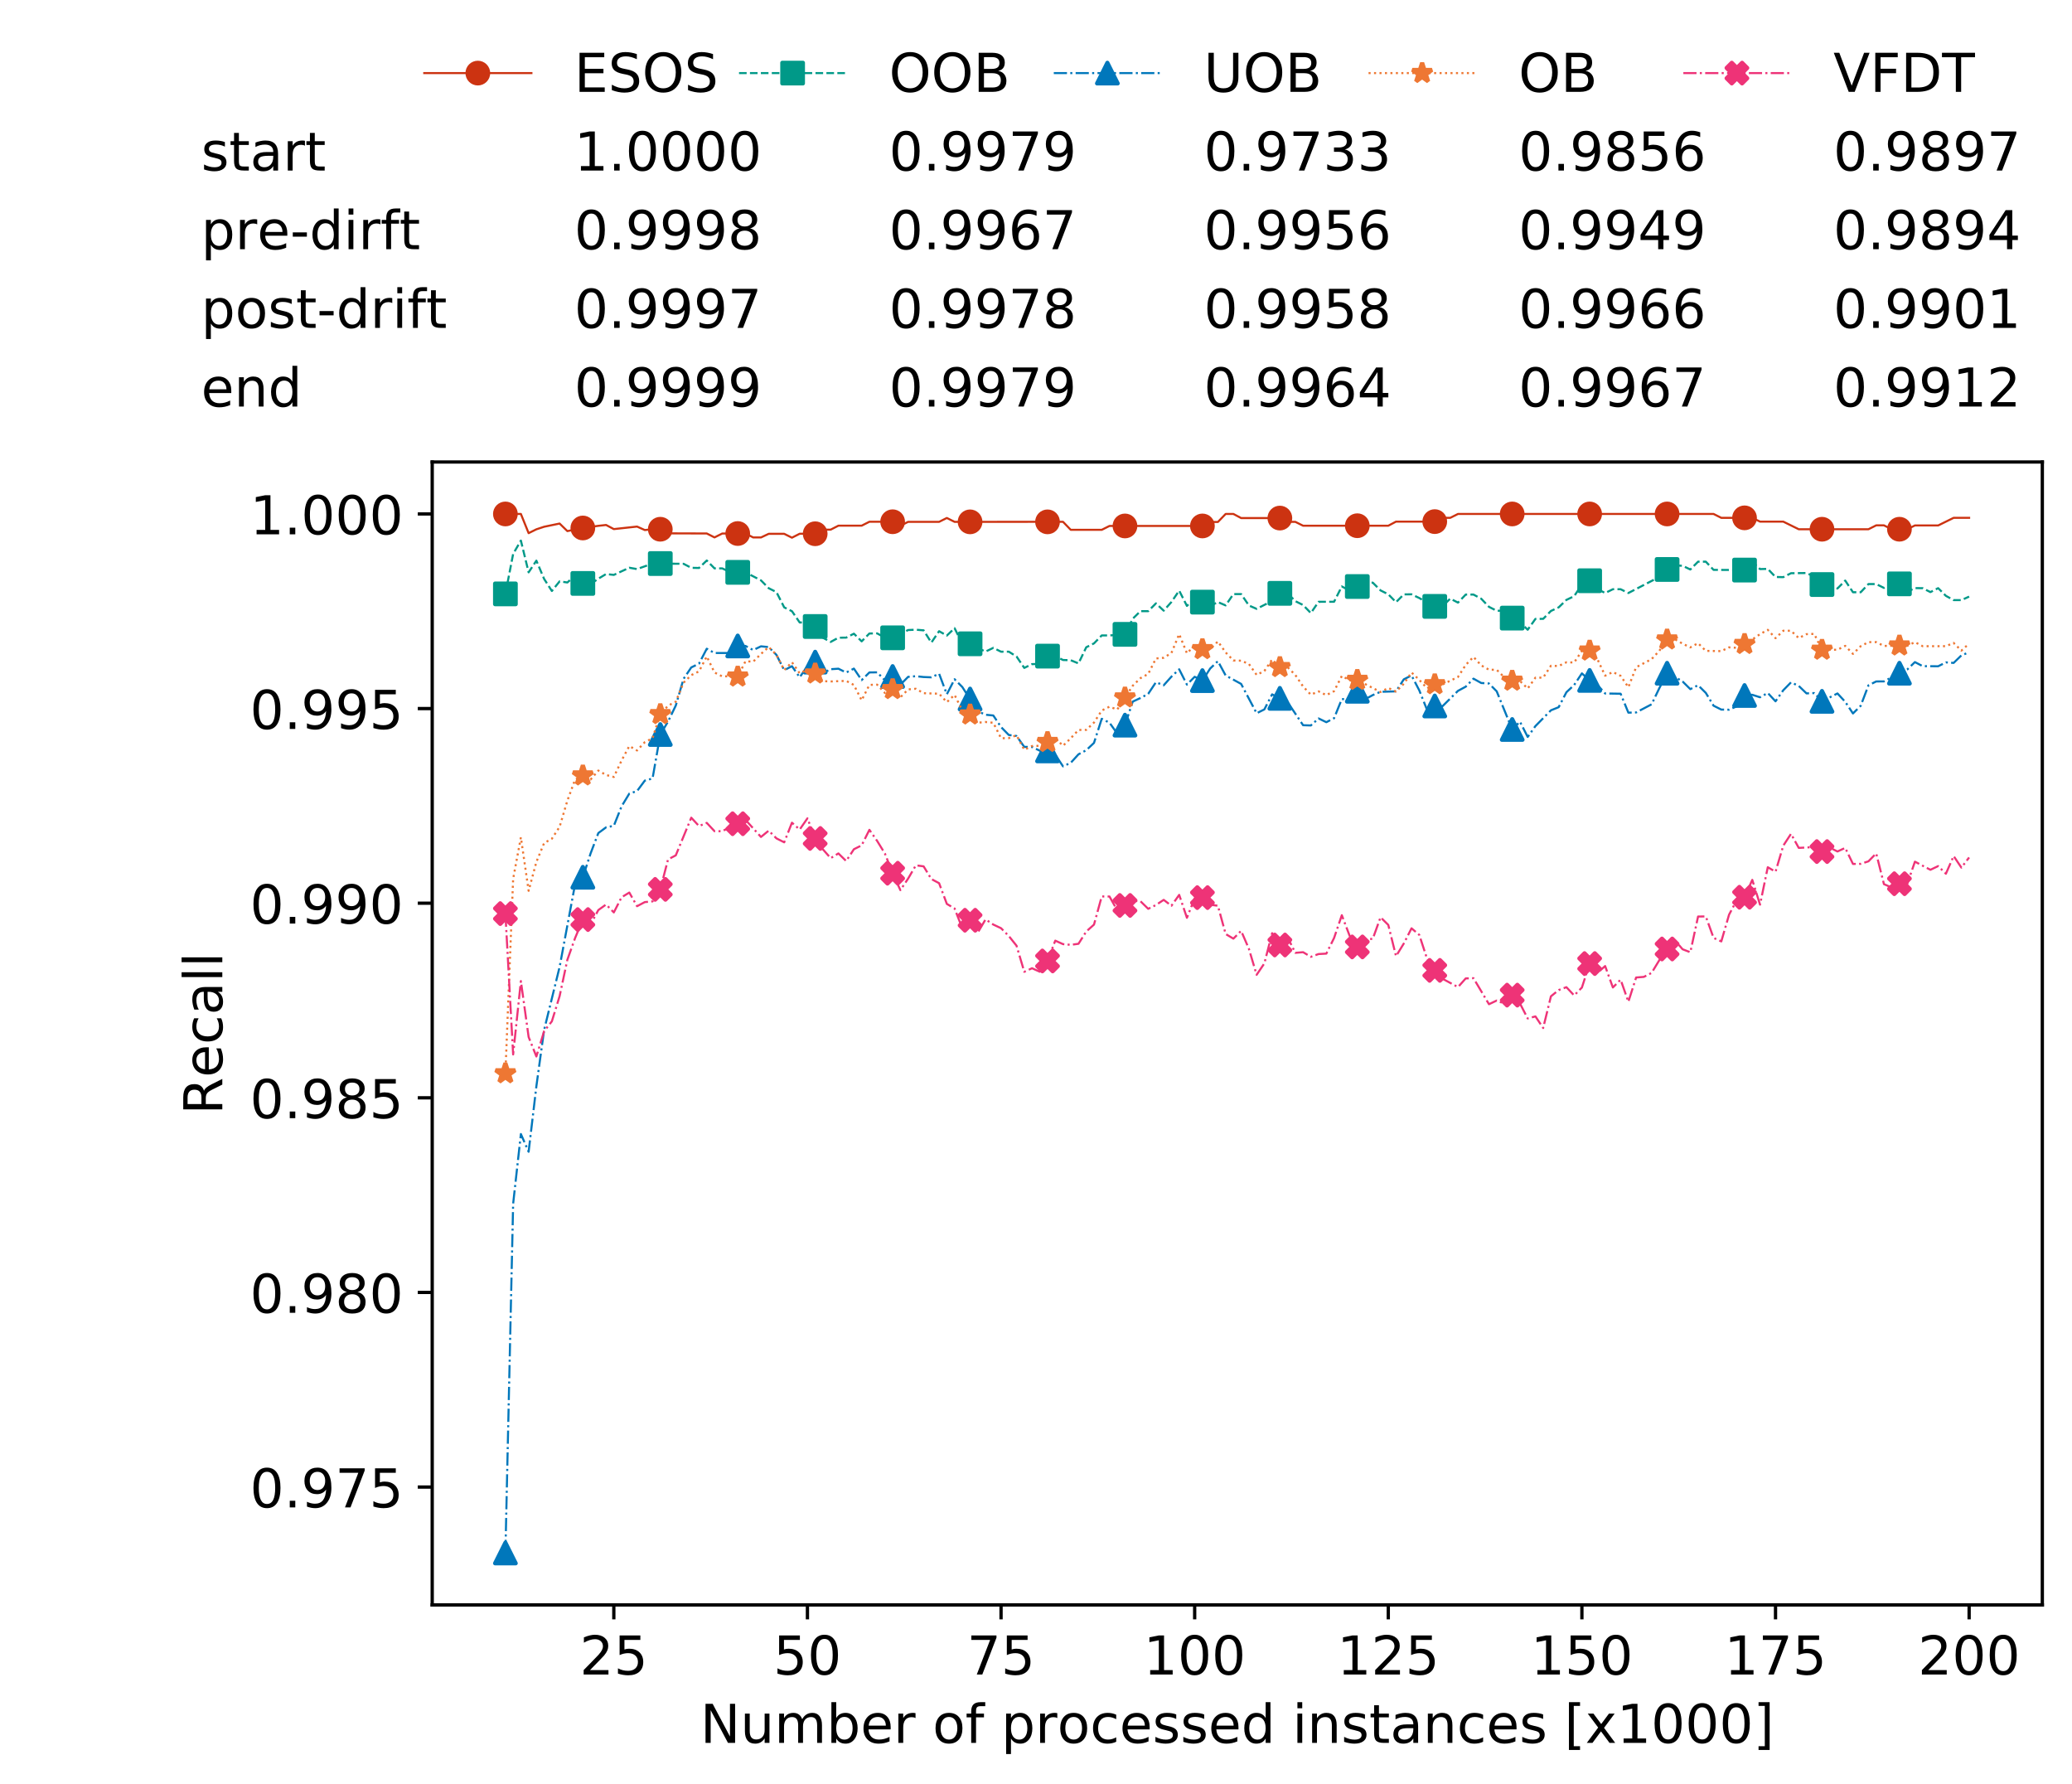 <?xml version="1.0" encoding="utf-8" standalone="no"?>
<!DOCTYPE svg PUBLIC "-//W3C//DTD SVG 1.1//EN"
  "http://www.w3.org/Graphics/SVG/1.1/DTD/svg11.dtd">
<!-- Created with matplotlib (https://matplotlib.org/) -->
<svg height="432.615pt" version="1.1" viewBox="0 0 502.65 432.615" width="502.65pt" xmlns="http://www.w3.org/2000/svg" xmlns:xlink="http://www.w3.org/1999/xlink">
 <defs>
  <style type="text/css">
*{stroke-linecap:butt;stroke-linejoin:round;white-space:pre;}
  </style>
 </defs>
 <g id="figure_1">
  <g id="patch_1">
   <path d="M 0 432.615 
L 502.65 432.615 
L 502.65 0 
L 0 0 
z
" style="fill:#ffffff;"/>
  </g>
  <g id="axes_1">
   <g id="patch_2">
    <path d="M 104.85 389.252 
L 495.45 389.252 
L 495.45 112.052 
L 104.85 112.052 
z
" style="fill:#ffffff;"/>
   </g>
   <g id="matplotlib.axis_1">
    <g id="xtick_1">
     <g id="line2d_1">
      <defs>
       <path d="M 0 0 
L 0 3.5 
" id="m8545ef6c18" style="stroke:#000000;stroke-width:0.8;"/>
      </defs>
      <g>
       <use style="stroke:#000000;stroke-width:0.8;" x="148.908" xlink:href="#m8545ef6c18" y="389.252"/>
      </g>
     </g>
     <g id="text_1">
      <!-- 25 -->
      <defs>
       <path d="M 19.188 8.297 
L 53.609 8.297 
L 53.609 0 
L 7.328 0 
L 7.328 8.297 
Q 12.938 14.109 22.625 23.891 
Q 32.328 33.688 34.812 36.531 
Q 39.547 41.844 41.422 45.531 
Q 43.312 49.219 43.312 52.781 
Q 43.312 58.594 39.234 62.25 
Q 35.156 65.922 28.609 65.922 
Q 23.969 65.922 18.812 64.312 
Q 13.672 62.703 7.812 59.422 
L 7.812 69.391 
Q 13.766 71.781 18.938 73 
Q 24.125 74.219 28.422 74.219 
Q 39.75 74.219 46.484 68.547 
Q 53.219 62.891 53.219 53.422 
Q 53.219 48.922 51.531 44.891 
Q 49.859 40.875 45.406 35.406 
Q 44.188 33.984 37.641 27.219 
Q 31.109 20.453 19.188 8.297 
z
" id="DejaVuSans-50"/>
       <path d="M 10.797 72.906 
L 49.516 72.906 
L 49.516 64.594 
L 19.828 64.594 
L 19.828 46.734 
Q 21.969 47.469 24.109 47.828 
Q 26.266 48.188 28.422 48.188 
Q 40.625 48.188 47.75 41.5 
Q 54.891 34.812 54.891 23.391 
Q 54.891 11.625 47.562 5.094 
Q 40.234 -1.422 26.906 -1.422 
Q 22.312 -1.422 17.547 -0.641 
Q 12.797 0.141 7.719 1.703 
L 7.719 11.625 
Q 12.109 9.234 16.797 8.062 
Q 21.484 6.891 26.703 6.891 
Q 35.156 6.891 40.078 11.328 
Q 45.016 15.766 45.016 23.391 
Q 45.016 31 40.078 35.438 
Q 35.156 39.891 26.703 39.891 
Q 22.75 39.891 18.812 39.016 
Q 14.891 38.141 10.797 36.281 
z
" id="DejaVuSans-53"/>
      </defs>
      <g transform="translate(140.636 406.13)scale(0.13 -0.13)">
       <use xlink:href="#DejaVuSans-50"/>
       <use x="63.623" xlink:href="#DejaVuSans-53"/>
      </g>
     </g>
    </g>
    <g id="xtick_2">
     <g id="line2d_2">
      <g>
       <use style="stroke:#000000;stroke-width:0.8;" x="195.877" xlink:href="#m8545ef6c18" y="389.252"/>
      </g>
     </g>
     <g id="text_2">
      <!-- 50 -->
      <defs>
       <path d="M 31.781 66.406 
Q 24.172 66.406 20.328 58.906 
Q 16.5 51.422 16.5 36.375 
Q 16.5 21.391 20.328 13.891 
Q 24.172 6.391 31.781 6.391 
Q 39.453 6.391 43.281 13.891 
Q 47.125 21.391 47.125 36.375 
Q 47.125 51.422 43.281 58.906 
Q 39.453 66.406 31.781 66.406 
z
M 31.781 74.219 
Q 44.047 74.219 50.516 64.516 
Q 56.984 54.828 56.984 36.375 
Q 56.984 17.969 50.516 8.266 
Q 44.047 -1.422 31.781 -1.422 
Q 19.531 -1.422 13.062 8.266 
Q 6.594 17.969 6.594 36.375 
Q 6.594 54.828 13.062 64.516 
Q 19.531 74.219 31.781 74.219 
z
" id="DejaVuSans-48"/>
      </defs>
      <g transform="translate(187.606 406.13)scale(0.13 -0.13)">
       <use xlink:href="#DejaVuSans-53"/>
       <use x="63.623" xlink:href="#DejaVuSans-48"/>
      </g>
     </g>
    </g>
    <g id="xtick_3">
     <g id="line2d_3">
      <g>
       <use style="stroke:#000000;stroke-width:0.8;" x="242.847" xlink:href="#m8545ef6c18" y="389.252"/>
      </g>
     </g>
     <g id="text_3">
      <!-- 75 -->
      <defs>
       <path d="M 8.203 72.906 
L 55.078 72.906 
L 55.078 68.703 
L 28.609 0 
L 18.312 0 
L 43.219 64.594 
L 8.203 64.594 
z
" id="DejaVuSans-55"/>
      </defs>
      <g transform="translate(234.576 406.13)scale(0.13 -0.13)">
       <use xlink:href="#DejaVuSans-55"/>
       <use x="63.623" xlink:href="#DejaVuSans-53"/>
      </g>
     </g>
    </g>
    <g id="xtick_4">
     <g id="line2d_4">
      <g>
       <use style="stroke:#000000;stroke-width:0.8;" x="289.817" xlink:href="#m8545ef6c18" y="389.252"/>
      </g>
     </g>
     <g id="text_4">
      <!-- 100 -->
      <defs>
       <path d="M 12.406 8.297 
L 28.516 8.297 
L 28.516 63.922 
L 10.984 60.406 
L 10.984 69.391 
L 28.422 72.906 
L 38.281 72.906 
L 38.281 8.297 
L 54.391 8.297 
L 54.391 0 
L 12.406 0 
z
" id="DejaVuSans-49"/>
      </defs>
      <g transform="translate(277.41 406.13)scale(0.13 -0.13)">
       <use xlink:href="#DejaVuSans-49"/>
       <use x="63.623" xlink:href="#DejaVuSans-48"/>
       <use x="127.246" xlink:href="#DejaVuSans-48"/>
      </g>
     </g>
    </g>
    <g id="xtick_5">
     <g id="line2d_5">
      <g>
       <use style="stroke:#000000;stroke-width:0.8;" x="336.786" xlink:href="#m8545ef6c18" y="389.252"/>
      </g>
     </g>
     <g id="text_5">
      <!-- 125 -->
      <g transform="translate(324.379 406.13)scale(0.13 -0.13)">
       <use xlink:href="#DejaVuSans-49"/>
       <use x="63.623" xlink:href="#DejaVuSans-50"/>
       <use x="127.246" xlink:href="#DejaVuSans-53"/>
      </g>
     </g>
    </g>
    <g id="xtick_6">
     <g id="line2d_6">
      <g>
       <use style="stroke:#000000;stroke-width:0.8;" x="383.756" xlink:href="#m8545ef6c18" y="389.252"/>
      </g>
     </g>
     <g id="text_6">
      <!-- 150 -->
      <g transform="translate(371.349 406.13)scale(0.13 -0.13)">
       <use xlink:href="#DejaVuSans-49"/>
       <use x="63.623" xlink:href="#DejaVuSans-53"/>
       <use x="127.246" xlink:href="#DejaVuSans-48"/>
      </g>
     </g>
    </g>
    <g id="xtick_7">
     <g id="line2d_7">
      <g>
       <use style="stroke:#000000;stroke-width:0.8;" x="430.726" xlink:href="#m8545ef6c18" y="389.252"/>
      </g>
     </g>
     <g id="text_7">
      <!-- 175 -->
      <g transform="translate(418.319 406.13)scale(0.13 -0.13)">
       <use xlink:href="#DejaVuSans-49"/>
       <use x="63.623" xlink:href="#DejaVuSans-55"/>
       <use x="127.246" xlink:href="#DejaVuSans-53"/>
      </g>
     </g>
    </g>
    <g id="xtick_8">
     <g id="line2d_8">
      <g>
       <use style="stroke:#000000;stroke-width:0.8;" x="477.695" xlink:href="#m8545ef6c18" y="389.252"/>
      </g>
     </g>
     <g id="text_8">
      <!-- 200 -->
      <g transform="translate(465.289 406.13)scale(0.13 -0.13)">
       <use xlink:href="#DejaVuSans-50"/>
       <use x="63.623" xlink:href="#DejaVuSans-48"/>
       <use x="127.246" xlink:href="#DejaVuSans-48"/>
      </g>
     </g>
    </g>
    <g id="text_9">
     <!-- Number of processed instances [x1000] -->
     <defs>
      <path d="M 9.812 72.906 
L 23.094 72.906 
L 55.422 11.922 
L 55.422 72.906 
L 64.984 72.906 
L 64.984 0 
L 51.703 0 
L 19.391 60.984 
L 19.391 0 
L 9.812 0 
z
" id="DejaVuSans-78"/>
      <path d="M 8.5 21.578 
L 8.5 54.688 
L 17.484 54.688 
L 17.484 21.922 
Q 17.484 14.156 20.5 10.266 
Q 23.531 6.391 29.594 6.391 
Q 36.859 6.391 41.078 11.031 
Q 45.312 15.672 45.312 23.688 
L 45.312 54.688 
L 54.297 54.688 
L 54.297 0 
L 45.312 0 
L 45.312 8.406 
Q 42.047 3.422 37.719 1 
Q 33.406 -1.422 27.688 -1.422 
Q 18.266 -1.422 13.375 4.438 
Q 8.5 10.297 8.5 21.578 
z
M 31.109 56 
z
" id="DejaVuSans-117"/>
      <path d="M 52 44.188 
Q 55.375 50.25 60.062 53.125 
Q 64.75 56 71.094 56 
Q 79.641 56 84.281 50.016 
Q 88.922 44.047 88.922 33.016 
L 88.922 0 
L 79.891 0 
L 79.891 32.719 
Q 79.891 40.578 77.094 44.375 
Q 74.312 48.188 68.609 48.188 
Q 61.625 48.188 57.562 43.547 
Q 53.516 38.922 53.516 30.906 
L 53.516 0 
L 44.484 0 
L 44.484 32.719 
Q 44.484 40.625 41.703 44.406 
Q 38.922 48.188 33.109 48.188 
Q 26.219 48.188 22.156 43.531 
Q 18.109 38.875 18.109 30.906 
L 18.109 0 
L 9.078 0 
L 9.078 54.688 
L 18.109 54.688 
L 18.109 46.188 
Q 21.188 51.219 25.484 53.609 
Q 29.781 56 35.688 56 
Q 41.656 56 45.828 52.969 
Q 50 49.953 52 44.188 
z
" id="DejaVuSans-109"/>
      <path d="M 48.688 27.297 
Q 48.688 37.203 44.609 42.844 
Q 40.531 48.484 33.406 48.484 
Q 26.266 48.484 22.188 42.844 
Q 18.109 37.203 18.109 27.297 
Q 18.109 17.391 22.188 11.75 
Q 26.266 6.109 33.406 6.109 
Q 40.531 6.109 44.609 11.75 
Q 48.688 17.391 48.688 27.297 
z
M 18.109 46.391 
Q 20.953 51.266 25.266 53.625 
Q 29.594 56 35.594 56 
Q 45.562 56 51.781 48.094 
Q 58.016 40.188 58.016 27.297 
Q 58.016 14.406 51.781 6.484 
Q 45.562 -1.422 35.594 -1.422 
Q 29.594 -1.422 25.266 0.953 
Q 20.953 3.328 18.109 8.203 
L 18.109 0 
L 9.078 0 
L 9.078 75.984 
L 18.109 75.984 
z
" id="DejaVuSans-98"/>
      <path d="M 56.203 29.594 
L 56.203 25.203 
L 14.891 25.203 
Q 15.484 15.922 20.484 11.062 
Q 25.484 6.203 34.422 6.203 
Q 39.594 6.203 44.453 7.469 
Q 49.312 8.734 54.109 11.281 
L 54.109 2.781 
Q 49.266 0.734 44.188 -0.344 
Q 39.109 -1.422 33.891 -1.422 
Q 20.797 -1.422 13.156 6.188 
Q 5.516 13.812 5.516 26.812 
Q 5.516 40.234 12.766 48.109 
Q 20.016 56 32.328 56 
Q 43.359 56 49.781 48.891 
Q 56.203 41.797 56.203 29.594 
z
M 47.219 32.234 
Q 47.125 39.594 43.094 43.984 
Q 39.062 48.391 32.422 48.391 
Q 24.906 48.391 20.391 44.141 
Q 15.875 39.891 15.188 32.172 
z
" id="DejaVuSans-101"/>
      <path d="M 41.109 46.297 
Q 39.594 47.172 37.812 47.578 
Q 36.031 48 33.891 48 
Q 26.266 48 22.188 43.047 
Q 18.109 38.094 18.109 28.812 
L 18.109 0 
L 9.078 0 
L 9.078 54.688 
L 18.109 54.688 
L 18.109 46.188 
Q 20.953 51.172 25.484 53.578 
Q 30.031 56 36.531 56 
Q 37.453 56 38.578 55.875 
Q 39.703 55.766 41.062 55.516 
z
" id="DejaVuSans-114"/>
      <path id="DejaVuSans-32"/>
      <path d="M 30.609 48.391 
Q 23.391 48.391 19.188 42.75 
Q 14.984 37.109 14.984 27.297 
Q 14.984 17.484 19.156 11.844 
Q 23.344 6.203 30.609 6.203 
Q 37.797 6.203 41.984 11.859 
Q 46.188 17.531 46.188 27.297 
Q 46.188 37.016 41.984 42.703 
Q 37.797 48.391 30.609 48.391 
z
M 30.609 56 
Q 42.328 56 49.016 48.375 
Q 55.719 40.766 55.719 27.297 
Q 55.719 13.875 49.016 6.219 
Q 42.328 -1.422 30.609 -1.422 
Q 18.844 -1.422 12.172 6.219 
Q 5.516 13.875 5.516 27.297 
Q 5.516 40.766 12.172 48.375 
Q 18.844 56 30.609 56 
z
" id="DejaVuSans-111"/>
      <path d="M 37.109 75.984 
L 37.109 68.5 
L 28.516 68.5 
Q 23.688 68.5 21.797 66.547 
Q 19.922 64.594 19.922 59.516 
L 19.922 54.688 
L 34.719 54.688 
L 34.719 47.703 
L 19.922 47.703 
L 19.922 0 
L 10.891 0 
L 10.891 47.703 
L 2.297 47.703 
L 2.297 54.688 
L 10.891 54.688 
L 10.891 58.5 
Q 10.891 67.625 15.141 71.797 
Q 19.391 75.984 28.609 75.984 
z
" id="DejaVuSans-102"/>
      <path d="M 18.109 8.203 
L 18.109 -20.797 
L 9.078 -20.797 
L 9.078 54.688 
L 18.109 54.688 
L 18.109 46.391 
Q 20.953 51.266 25.266 53.625 
Q 29.594 56 35.594 56 
Q 45.562 56 51.781 48.094 
Q 58.016 40.188 58.016 27.297 
Q 58.016 14.406 51.781 6.484 
Q 45.562 -1.422 35.594 -1.422 
Q 29.594 -1.422 25.266 0.953 
Q 20.953 3.328 18.109 8.203 
z
M 48.688 27.297 
Q 48.688 37.203 44.609 42.844 
Q 40.531 48.484 33.406 48.484 
Q 26.266 48.484 22.188 42.844 
Q 18.109 37.203 18.109 27.297 
Q 18.109 17.391 22.188 11.75 
Q 26.266 6.109 33.406 6.109 
Q 40.531 6.109 44.609 11.75 
Q 48.688 17.391 48.688 27.297 
z
" id="DejaVuSans-112"/>
      <path d="M 48.781 52.594 
L 48.781 44.188 
Q 44.969 46.297 41.141 47.344 
Q 37.312 48.391 33.406 48.391 
Q 24.656 48.391 19.812 42.844 
Q 14.984 37.312 14.984 27.297 
Q 14.984 17.281 19.812 11.734 
Q 24.656 6.203 33.406 6.203 
Q 37.312 6.203 41.141 7.25 
Q 44.969 8.297 48.781 10.406 
L 48.781 2.094 
Q 45.016 0.344 40.984 -0.531 
Q 36.969 -1.422 32.422 -1.422 
Q 20.062 -1.422 12.781 6.344 
Q 5.516 14.109 5.516 27.297 
Q 5.516 40.672 12.859 48.328 
Q 20.219 56 33.016 56 
Q 37.156 56 41.109 55.141 
Q 45.062 54.297 48.781 52.594 
z
" id="DejaVuSans-99"/>
      <path d="M 44.281 53.078 
L 44.281 44.578 
Q 40.484 46.531 36.375 47.5 
Q 32.281 48.484 27.875 48.484 
Q 21.188 48.484 17.844 46.438 
Q 14.5 44.391 14.5 40.281 
Q 14.5 37.156 16.891 35.375 
Q 19.281 33.594 26.516 31.984 
L 29.594 31.297 
Q 39.156 29.25 43.188 25.516 
Q 47.219 21.781 47.219 15.094 
Q 47.219 7.469 41.188 3.016 
Q 35.156 -1.422 24.609 -1.422 
Q 20.219 -1.422 15.453 -0.562 
Q 10.688 0.297 5.422 2 
L 5.422 11.281 
Q 10.406 8.688 15.234 7.391 
Q 20.062 6.109 24.812 6.109 
Q 31.156 6.109 34.562 8.281 
Q 37.984 10.453 37.984 14.406 
Q 37.984 18.062 35.516 20.016 
Q 33.062 21.969 24.703 23.781 
L 21.578 24.516 
Q 13.234 26.266 9.516 29.906 
Q 5.812 33.547 5.812 39.891 
Q 5.812 47.609 11.281 51.797 
Q 16.75 56 26.812 56 
Q 31.781 56 36.172 55.266 
Q 40.578 54.547 44.281 53.078 
z
" id="DejaVuSans-115"/>
      <path d="M 45.406 46.391 
L 45.406 75.984 
L 54.391 75.984 
L 54.391 0 
L 45.406 0 
L 45.406 8.203 
Q 42.578 3.328 38.25 0.953 
Q 33.938 -1.422 27.875 -1.422 
Q 17.969 -1.422 11.734 6.484 
Q 5.516 14.406 5.516 27.297 
Q 5.516 40.188 11.734 48.094 
Q 17.969 56 27.875 56 
Q 33.938 56 38.25 53.625 
Q 42.578 51.266 45.406 46.391 
z
M 14.797 27.297 
Q 14.797 17.391 18.875 11.75 
Q 22.953 6.109 30.078 6.109 
Q 37.203 6.109 41.297 11.75 
Q 45.406 17.391 45.406 27.297 
Q 45.406 37.203 41.297 42.844 
Q 37.203 48.484 30.078 48.484 
Q 22.953 48.484 18.875 42.844 
Q 14.797 37.203 14.797 27.297 
z
" id="DejaVuSans-100"/>
      <path d="M 9.422 54.688 
L 18.406 54.688 
L 18.406 0 
L 9.422 0 
z
M 9.422 75.984 
L 18.406 75.984 
L 18.406 64.594 
L 9.422 64.594 
z
" id="DejaVuSans-105"/>
      <path d="M 54.891 33.016 
L 54.891 0 
L 45.906 0 
L 45.906 32.719 
Q 45.906 40.484 42.875 44.328 
Q 39.844 48.188 33.797 48.188 
Q 26.516 48.188 22.312 43.547 
Q 18.109 38.922 18.109 30.906 
L 18.109 0 
L 9.078 0 
L 9.078 54.688 
L 18.109 54.688 
L 18.109 46.188 
Q 21.344 51.125 25.703 53.562 
Q 30.078 56 35.797 56 
Q 45.219 56 50.047 50.172 
Q 54.891 44.344 54.891 33.016 
z
" id="DejaVuSans-110"/>
      <path d="M 18.312 70.219 
L 18.312 54.688 
L 36.812 54.688 
L 36.812 47.703 
L 18.312 47.703 
L 18.312 18.016 
Q 18.312 11.328 20.141 9.422 
Q 21.969 7.516 27.594 7.516 
L 36.812 7.516 
L 36.812 0 
L 27.594 0 
Q 17.188 0 13.234 3.875 
Q 9.281 7.766 9.281 18.016 
L 9.281 47.703 
L 2.688 47.703 
L 2.688 54.688 
L 9.281 54.688 
L 9.281 70.219 
z
" id="DejaVuSans-116"/>
      <path d="M 34.281 27.484 
Q 23.391 27.484 19.188 25 
Q 14.984 22.516 14.984 16.5 
Q 14.984 11.719 18.141 8.906 
Q 21.297 6.109 26.703 6.109 
Q 34.188 6.109 38.703 11.406 
Q 43.219 16.703 43.219 25.484 
L 43.219 27.484 
z
M 52.203 31.203 
L 52.203 0 
L 43.219 0 
L 43.219 8.297 
Q 40.141 3.328 35.547 0.953 
Q 30.953 -1.422 24.312 -1.422 
Q 15.922 -1.422 10.953 3.297 
Q 6 8.016 6 15.922 
Q 6 25.141 12.172 29.828 
Q 18.359 34.516 30.609 34.516 
L 43.219 34.516 
L 43.219 35.406 
Q 43.219 41.609 39.141 45 
Q 35.062 48.391 27.688 48.391 
Q 23 48.391 18.547 47.266 
Q 14.109 46.141 10.016 43.891 
L 10.016 52.203 
Q 14.938 54.109 19.578 55.047 
Q 24.219 56 28.609 56 
Q 40.484 56 46.344 49.844 
Q 52.203 43.703 52.203 31.203 
z
" id="DejaVuSans-97"/>
      <path d="M 8.594 75.984 
L 29.297 75.984 
L 29.297 69 
L 17.578 69 
L 17.578 -6.203 
L 29.297 -6.203 
L 29.297 -13.188 
L 8.594 -13.188 
z
" id="DejaVuSans-91"/>
      <path d="M 54.891 54.688 
L 35.109 28.078 
L 55.906 0 
L 45.312 0 
L 29.391 21.484 
L 13.484 0 
L 2.875 0 
L 24.125 28.609 
L 4.688 54.688 
L 15.281 54.688 
L 29.781 35.203 
L 44.281 54.688 
z
" id="DejaVuSans-120"/>
      <path d="M 30.422 75.984 
L 30.422 -13.188 
L 9.719 -13.188 
L 9.719 -6.203 
L 21.391 -6.203 
L 21.391 69 
L 9.719 69 
L 9.719 75.984 
z
" id="DejaVuSans-93"/>
     </defs>
     <g transform="translate(169.881 422.711)scale(0.13 -0.13)">
      <use xlink:href="#DejaVuSans-78"/>
      <use x="74.805" xlink:href="#DejaVuSans-117"/>
      <use x="138.184" xlink:href="#DejaVuSans-109"/>
      <use x="235.596" xlink:href="#DejaVuSans-98"/>
      <use x="299.072" xlink:href="#DejaVuSans-101"/>
      <use x="360.596" xlink:href="#DejaVuSans-114"/>
      <use x="401.709" xlink:href="#DejaVuSans-32"/>
      <use x="433.496" xlink:href="#DejaVuSans-111"/>
      <use x="494.678" xlink:href="#DejaVuSans-102"/>
      <use x="529.883" xlink:href="#DejaVuSans-32"/>
      <use x="561.67" xlink:href="#DejaVuSans-112"/>
      <use x="625.146" xlink:href="#DejaVuSans-114"/>
      <use x="666.229" xlink:href="#DejaVuSans-111"/>
      <use x="727.41" xlink:href="#DejaVuSans-99"/>
      <use x="782.391" xlink:href="#DejaVuSans-101"/>
      <use x="843.914" xlink:href="#DejaVuSans-115"/>
      <use x="896.014" xlink:href="#DejaVuSans-115"/>
      <use x="948.113" xlink:href="#DejaVuSans-101"/>
      <use x="1009.637" xlink:href="#DejaVuSans-100"/>
      <use x="1073.113" xlink:href="#DejaVuSans-32"/>
      <use x="1104.9" xlink:href="#DejaVuSans-105"/>
      <use x="1132.684" xlink:href="#DejaVuSans-110"/>
      <use x="1196.062" xlink:href="#DejaVuSans-115"/>
      <use x="1248.162" xlink:href="#DejaVuSans-116"/>
      <use x="1287.371" xlink:href="#DejaVuSans-97"/>
      <use x="1348.65" xlink:href="#DejaVuSans-110"/>
      <use x="1412.029" xlink:href="#DejaVuSans-99"/>
      <use x="1467.01" xlink:href="#DejaVuSans-101"/>
      <use x="1528.533" xlink:href="#DejaVuSans-115"/>
      <use x="1580.633" xlink:href="#DejaVuSans-32"/>
      <use x="1612.42" xlink:href="#DejaVuSans-91"/>
      <use x="1651.434" xlink:href="#DejaVuSans-120"/>
      <use x="1710.613" xlink:href="#DejaVuSans-49"/>
      <use x="1774.236" xlink:href="#DejaVuSans-48"/>
      <use x="1837.859" xlink:href="#DejaVuSans-48"/>
      <use x="1901.482" xlink:href="#DejaVuSans-48"/>
      <use x="1965.105" xlink:href="#DejaVuSans-93"/>
     </g>
    </g>
   </g>
   <g id="matplotlib.axis_2">
    <g id="ytick_1">
     <g id="line2d_9">
      <defs>
       <path d="M 0 0 
L -3.5 0 
" id="md268230d34" style="stroke:#000000;stroke-width:0.8;"/>
      </defs>
      <g>
       <use style="stroke:#000000;stroke-width:0.8;" x="104.85" xlink:href="#md268230d34" y="360.66"/>
      </g>
     </g>
     <g id="text_10">
      <!-- 0.975 -->
      <defs>
       <path d="M 10.688 12.406 
L 21 12.406 
L 21 0 
L 10.688 0 
z
" id="DejaVuSans-46"/>
       <path d="M 10.984 1.516 
L 10.984 10.5 
Q 14.703 8.734 18.5 7.812 
Q 22.312 6.891 25.984 6.891 
Q 35.75 6.891 40.891 13.453 
Q 46.047 20.016 46.781 33.406 
Q 43.953 29.203 39.594 26.953 
Q 35.25 24.703 29.984 24.703 
Q 19.047 24.703 12.672 31.312 
Q 6.297 37.938 6.297 49.422 
Q 6.297 60.641 12.938 67.422 
Q 19.578 74.219 30.609 74.219 
Q 43.266 74.219 49.922 64.516 
Q 56.594 54.828 56.594 36.375 
Q 56.594 19.141 48.406 8.859 
Q 40.234 -1.422 26.422 -1.422 
Q 22.703 -1.422 18.891 -0.688 
Q 15.094 0.047 10.984 1.516 
z
M 30.609 32.422 
Q 37.25 32.422 41.125 36.953 
Q 45.016 41.5 45.016 49.422 
Q 45.016 57.281 41.125 61.844 
Q 37.25 66.406 30.609 66.406 
Q 23.969 66.406 20.094 61.844 
Q 16.219 57.281 16.219 49.422 
Q 16.219 41.5 20.094 36.953 
Q 23.969 32.422 30.609 32.422 
z
" id="DejaVuSans-57"/>
      </defs>
      <g transform="translate(60.633 365.598)scale(0.13 -0.13)">
       <use xlink:href="#DejaVuSans-48"/>
       <use x="63.623" xlink:href="#DejaVuSans-46"/>
       <use x="95.41" xlink:href="#DejaVuSans-57"/>
       <use x="159.033" xlink:href="#DejaVuSans-55"/>
       <use x="222.656" xlink:href="#DejaVuSans-53"/>
      </g>
     </g>
    </g>
    <g id="ytick_2">
     <g id="line2d_10">
      <g>
       <use style="stroke:#000000;stroke-width:0.8;" x="104.85" xlink:href="#md268230d34" y="313.458"/>
      </g>
     </g>
     <g id="text_11">
      <!-- 0.980 -->
      <defs>
       <path d="M 31.781 34.625 
Q 24.75 34.625 20.719 30.859 
Q 16.703 27.094 16.703 20.516 
Q 16.703 13.922 20.719 10.156 
Q 24.75 6.391 31.781 6.391 
Q 38.812 6.391 42.859 10.172 
Q 46.922 13.969 46.922 20.516 
Q 46.922 27.094 42.891 30.859 
Q 38.875 34.625 31.781 34.625 
z
M 21.922 38.812 
Q 15.578 40.375 12.031 44.719 
Q 8.5 49.078 8.5 55.328 
Q 8.5 64.062 14.719 69.141 
Q 20.953 74.219 31.781 74.219 
Q 42.672 74.219 48.875 69.141 
Q 55.078 64.062 55.078 55.328 
Q 55.078 49.078 51.531 44.719 
Q 48 40.375 41.703 38.812 
Q 48.828 37.156 52.797 32.312 
Q 56.781 27.484 56.781 20.516 
Q 56.781 9.906 50.312 4.234 
Q 43.844 -1.422 31.781 -1.422 
Q 19.734 -1.422 13.25 4.234 
Q 6.781 9.906 6.781 20.516 
Q 6.781 27.484 10.781 32.312 
Q 14.797 37.156 21.922 38.812 
z
M 18.312 54.391 
Q 18.312 48.734 21.844 45.562 
Q 25.391 42.391 31.781 42.391 
Q 38.141 42.391 41.719 45.562 
Q 45.312 48.734 45.312 54.391 
Q 45.312 60.062 41.719 63.234 
Q 38.141 66.406 31.781 66.406 
Q 25.391 66.406 21.844 63.234 
Q 18.312 60.062 18.312 54.391 
z
" id="DejaVuSans-56"/>
      </defs>
      <g transform="translate(60.633 318.397)scale(0.13 -0.13)">
       <use xlink:href="#DejaVuSans-48"/>
       <use x="63.623" xlink:href="#DejaVuSans-46"/>
       <use x="95.41" xlink:href="#DejaVuSans-57"/>
       <use x="159.033" xlink:href="#DejaVuSans-56"/>
       <use x="222.656" xlink:href="#DejaVuSans-48"/>
      </g>
     </g>
    </g>
    <g id="ytick_3">
     <g id="line2d_11">
      <g>
       <use style="stroke:#000000;stroke-width:0.8;" x="104.85" xlink:href="#md268230d34" y="266.256"/>
      </g>
     </g>
     <g id="text_12">
      <!-- 0.985 -->
      <g transform="translate(60.633 271.195)scale(0.13 -0.13)">
       <use xlink:href="#DejaVuSans-48"/>
       <use x="63.623" xlink:href="#DejaVuSans-46"/>
       <use x="95.41" xlink:href="#DejaVuSans-57"/>
       <use x="159.033" xlink:href="#DejaVuSans-56"/>
       <use x="222.656" xlink:href="#DejaVuSans-53"/>
      </g>
     </g>
    </g>
    <g id="ytick_4">
     <g id="line2d_12">
      <g>
       <use style="stroke:#000000;stroke-width:0.8;" x="104.85" xlink:href="#md268230d34" y="219.055"/>
      </g>
     </g>
     <g id="text_13">
      <!-- 0.990 -->
      <g transform="translate(60.633 223.994)scale(0.13 -0.13)">
       <use xlink:href="#DejaVuSans-48"/>
       <use x="63.623" xlink:href="#DejaVuSans-46"/>
       <use x="95.41" xlink:href="#DejaVuSans-57"/>
       <use x="159.033" xlink:href="#DejaVuSans-57"/>
       <use x="222.656" xlink:href="#DejaVuSans-48"/>
      </g>
     </g>
    </g>
    <g id="ytick_5">
     <g id="line2d_13">
      <g>
       <use style="stroke:#000000;stroke-width:0.8;" x="104.85" xlink:href="#md268230d34" y="171.853"/>
      </g>
     </g>
     <g id="text_14">
      <!-- 0.995 -->
      <g transform="translate(60.633 176.792)scale(0.13 -0.13)">
       <use xlink:href="#DejaVuSans-48"/>
       <use x="63.623" xlink:href="#DejaVuSans-46"/>
       <use x="95.41" xlink:href="#DejaVuSans-57"/>
       <use x="159.033" xlink:href="#DejaVuSans-57"/>
       <use x="222.656" xlink:href="#DejaVuSans-53"/>
      </g>
     </g>
    </g>
    <g id="ytick_6">
     <g id="line2d_14">
      <g>
       <use style="stroke:#000000;stroke-width:0.8;" x="104.85" xlink:href="#md268230d34" y="124.652"/>
      </g>
     </g>
     <g id="text_15">
      <!-- 1.000 -->
      <g transform="translate(60.633 129.591)scale(0.13 -0.13)">
       <use xlink:href="#DejaVuSans-49"/>
       <use x="63.623" xlink:href="#DejaVuSans-46"/>
       <use x="95.41" xlink:href="#DejaVuSans-48"/>
       <use x="159.033" xlink:href="#DejaVuSans-48"/>
       <use x="222.656" xlink:href="#DejaVuSans-48"/>
      </g>
     </g>
    </g>
    <g id="text_16">
     <!-- Recall -->
     <defs>
      <path d="M 44.391 34.188 
Q 47.562 33.109 50.562 29.594 
Q 53.562 26.078 56.594 19.922 
L 66.609 0 
L 56 0 
L 46.688 18.703 
Q 43.062 26.031 39.672 28.422 
Q 36.281 30.812 30.422 30.812 
L 19.672 30.812 
L 19.672 0 
L 9.812 0 
L 9.812 72.906 
L 32.078 72.906 
Q 44.578 72.906 50.734 67.672 
Q 56.891 62.453 56.891 51.906 
Q 56.891 45.016 53.688 40.469 
Q 50.484 35.938 44.391 34.188 
z
M 19.672 64.797 
L 19.672 38.922 
L 32.078 38.922 
Q 39.203 38.922 42.844 42.219 
Q 46.484 45.516 46.484 51.906 
Q 46.484 58.297 42.844 61.547 
Q 39.203 64.797 32.078 64.797 
z
" id="DejaVuSans-82"/>
      <path d="M 9.422 75.984 
L 18.406 75.984 
L 18.406 0 
L 9.422 0 
z
" id="DejaVuSans-108"/>
     </defs>
     <g transform="translate(53.93 270.333)rotate(-90)scale(0.13 -0.13)">
      <use xlink:href="#DejaVuSans-82"/>
      <use x="69.42" xlink:href="#DejaVuSans-101"/>
      <use x="130.943" xlink:href="#DejaVuSans-99"/>
      <use x="185.924" xlink:href="#DejaVuSans-97"/>
      <use x="247.203" xlink:href="#DejaVuSans-108"/>
      <use x="274.986" xlink:href="#DejaVuSans-108"/>
     </g>
    </g>
   </g>
   <g id="line2d_15"/>
   <g id="line2d_16"/>
   <g id="line2d_17"/>
   <g id="line2d_18"/>
   <g id="line2d_19"/>
   <g id="line2d_20">
    <path clip-path="url(#pee9de11dc6)" d="M 122.605 124.652 
L 126.362 124.652 
L 128.241 129.307 
L 130.12 128.376 
L 131.998 127.755 
L 135.756 126.979 
L 137.635 128.81 
L 141.392 128.054 
L 145.15 127.531 
L 147.029 127.325 
L 148.908 128.323 
L 154.544 127.711 
L 156.423 128.554 
L 158.302 128.359 
L 160.18 128.359 
L 162.059 129.357 
L 171.453 129.385 
L 173.332 130.339 
L 175.211 129.399 
L 180.847 129.399 
L 182.726 130.352 
L 184.605 130.352 
L 186.483 129.47 
L 190.241 129.47 
L 192.12 130.406 
L 193.998 129.453 
L 197.756 129.453 
L 199.635 128.455 
L 201.514 128.455 
L 203.392 127.495 
L 209.029 127.495 
L 210.908 126.542 
L 216.544 126.542 
L 218.423 127.517 
L 220.302 126.564 
L 227.817 126.564 
L 229.695 125.627 
L 231.574 126.567 
L 257.877 126.555 
L 259.756 128.502 
L 267.271 128.502 
L 269.15 127.562 
L 291.695 127.562 
L 293.574 126.598 
L 295.453 126.598 
L 297.332 124.652 
L 299.211 124.652 
L 301.089 125.65 
L 310.483 125.65 
L 312.362 126.568 
L 314.241 126.568 
L 316.12 127.506 
L 336.786 127.506 
L 338.665 126.509 
L 348.059 126.509 
L 349.938 125.59 
L 351.817 125.59 
L 353.695 124.652 
L 415.695 124.652 
L 417.574 125.596 
L 425.089 125.596 
L 426.968 126.511 
L 432.605 126.511 
L 436.362 128.36 
L 453.271 128.36 
L 455.15 127.416 
L 457.029 127.416 
L 458.908 128.357 
L 462.665 128.357 
L 464.544 127.442 
L 470.18 127.442 
L 473.938 125.592 
L 477.695 125.592 
L 477.695 125.592 
" style="fill:none;stroke:#cc3311;stroke-linecap:square;stroke-width:0.5;"/>
    <defs>
     <path d="M 0 2.5 
C 0.663 2.5 1.299 2.237 1.768 1.768 
C 2.237 1.299 2.5 0.663 2.5 0 
C 2.5 -0.663 2.237 -1.299 1.768 -1.768 
C 1.299 -2.237 0.663 -2.5 0 -2.5 
C -0.663 -2.5 -1.299 -2.237 -1.768 -1.768 
C -2.237 -1.299 -2.5 -0.663 -2.5 0 
C -2.5 0.663 -2.237 1.299 -1.768 1.768 
C -1.299 2.237 -0.663 2.5 0 2.5 
z
" id="m0e2c6e43b8" style="stroke:#cc3311;"/>
    </defs>
    <g clip-path="url(#pee9de11dc6)">
     <use style="fill:#cc3311;stroke:#cc3311;" x="122.605" xlink:href="#m0e2c6e43b8" y="124.652"/>
     <use style="fill:#cc3311;stroke:#cc3311;" x="141.392" xlink:href="#m0e2c6e43b8" y="128.054"/>
     <use style="fill:#cc3311;stroke:#cc3311;" x="160.18" xlink:href="#m0e2c6e43b8" y="128.359"/>
     <use style="fill:#cc3311;stroke:#cc3311;" x="178.968" xlink:href="#m0e2c6e43b8" y="129.399"/>
     <use style="fill:#cc3311;stroke:#cc3311;" x="197.756" xlink:href="#m0e2c6e43b8" y="129.453"/>
     <use style="fill:#cc3311;stroke:#cc3311;" x="216.544" xlink:href="#m0e2c6e43b8" y="126.542"/>
     <use style="fill:#cc3311;stroke:#cc3311;" x="235.332" xlink:href="#m0e2c6e43b8" y="126.567"/>
     <use style="fill:#cc3311;stroke:#cc3311;" x="254.12" xlink:href="#m0e2c6e43b8" y="126.567"/>
     <use style="fill:#cc3311;stroke:#cc3311;" x="272.908" xlink:href="#m0e2c6e43b8" y="127.562"/>
     <use style="fill:#cc3311;stroke:#cc3311;" x="291.695" xlink:href="#m0e2c6e43b8" y="127.562"/>
     <use style="fill:#cc3311;stroke:#cc3311;" x="310.483" xlink:href="#m0e2c6e43b8" y="125.65"/>
     <use style="fill:#cc3311;stroke:#cc3311;" x="329.271" xlink:href="#m0e2c6e43b8" y="127.506"/>
     <use style="fill:#cc3311;stroke:#cc3311;" x="348.059" xlink:href="#m0e2c6e43b8" y="126.509"/>
     <use style="fill:#cc3311;stroke:#cc3311;" x="366.847" xlink:href="#m0e2c6e43b8" y="124.652"/>
     <use style="fill:#cc3311;stroke:#cc3311;" x="385.635" xlink:href="#m0e2c6e43b8" y="124.652"/>
     <use style="fill:#cc3311;stroke:#cc3311;" x="404.423" xlink:href="#m0e2c6e43b8" y="124.652"/>
     <use style="fill:#cc3311;stroke:#cc3311;" x="423.211" xlink:href="#m0e2c6e43b8" y="125.596"/>
     <use style="fill:#cc3311;stroke:#cc3311;" x="441.998" xlink:href="#m0e2c6e43b8" y="128.36"/>
     <use style="fill:#cc3311;stroke:#cc3311;" x="460.786" xlink:href="#m0e2c6e43b8" y="128.357"/>
    </g>
   </g>
   <g id="line2d_21"/>
   <g id="line2d_22"/>
   <g id="line2d_23"/>
   <g id="line2d_24"/>
   <g id="line2d_25">
    <path clip-path="url(#pee9de11dc6)" d="M 122.605 144.036 
L 124.483 134.344 
L 126.362 131.113 
L 128.241 138.808 
L 130.12 135.977 
L 131.998 140.408 
L 133.877 143.334 
L 135.756 140.999 
L 137.635 141.272 
L 139.514 139.61 
L 141.392 141.501 
L 143.271 141.658 
L 145.15 140.35 
L 147.029 139.228 
L 148.908 139.433 
L 152.665 137.694 
L 154.544 138.02 
L 158.302 136.684 
L 165.817 136.738 
L 167.695 137.714 
L 169.574 137.752 
L 171.453 135.94 
L 173.332 137.848 
L 175.211 137.853 
L 177.089 138.737 
L 180.847 138.809 
L 184.605 140.757 
L 186.483 142.662 
L 188.362 143.606 
L 190.241 147.308 
L 192.12 148.235 
L 193.998 150.969 
L 195.877 150.969 
L 197.756 151.948 
L 199.635 154.682 
L 201.514 155.688 
L 203.392 154.667 
L 205.271 154.645 
L 207.15 153.688 
L 209.029 155.55 
L 210.908 153.643 
L 212.786 153.613 
L 214.665 154.656 
L 216.544 154.693 
L 220.302 152.805 
L 222.18 152.726 
L 224.059 152.877 
L 225.938 155.85 
L 227.817 153.086 
L 229.695 154.151 
L 231.574 152.357 
L 233.453 156.149 
L 235.332 156.141 
L 237.211 157.191 
L 239.089 158.028 
L 240.968 157.131 
L 242.847 158.061 
L 244.726 158.051 
L 246.605 159.228 
L 248.483 161.989 
L 250.362 161.072 
L 252.241 161.033 
L 254.12 159.134 
L 255.998 159.134 
L 257.877 160.071 
L 259.756 160.129 
L 261.635 160.9 
L 263.514 156.983 
L 265.392 156.045 
L 267.271 154.116 
L 269.15 154.118 
L 272.908 153.852 
L 274.786 150.068 
L 276.665 148.224 
L 278.544 148.224 
L 280.423 146.34 
L 282.302 148.107 
L 284.18 146.006 
L 286.059 143.246 
L 287.938 146.955 
L 289.817 145.067 
L 293.574 146.963 
L 295.453 146.027 
L 297.332 146.832 
L 299.211 144.082 
L 301.089 144.082 
L 302.968 146.847 
L 304.847 147.668 
L 308.605 145.749 
L 310.483 143.909 
L 312.362 143.909 
L 314.241 145.801 
L 316.12 146.739 
L 317.998 148.689 
L 319.877 145.956 
L 323.635 145.943 
L 325.514 142.234 
L 327.392 143.215 
L 331.15 141.319 
L 333.029 141.319 
L 334.908 143.193 
L 336.786 144.137 
L 338.665 146.052 
L 340.544 144.158 
L 342.423 144.141 
L 344.302 145.043 
L 346.18 146.128 
L 348.059 147.068 
L 349.938 147.068 
L 351.817 145.176 
L 353.695 146.153 
L 355.574 144.202 
L 357.453 144.202 
L 359.332 145.211 
L 361.211 147.182 
L 363.089 148.134 
L 364.968 148.104 
L 366.847 149.912 
L 368.726 150.886 
L 370.605 152.737 
L 372.483 150.102 
L 374.362 150.094 
L 376.241 148.18 
L 378.12 147.307 
L 379.998 145.495 
L 381.877 144.593 
L 383.756 141.787 
L 385.635 140.846 
L 387.514 142.838 
L 389.392 143.832 
L 391.271 142.909 
L 393.15 142.909 
L 395.029 143.827 
L 402.544 139.925 
L 404.423 138.117 
L 406.302 137.144 
L 408.18 137.219 
L 410.059 138.121 
L 411.938 136.225 
L 413.817 136.225 
L 415.695 138.208 
L 423.211 138.262 
L 425.089 136.271 
L 426.968 138.021 
L 428.847 137.972 
L 430.726 139.938 
L 432.605 139.976 
L 434.483 139.024 
L 438.241 138.978 
L 440.12 139.833 
L 441.998 141.771 
L 443.877 141.771 
L 445.756 142.729 
L 447.635 140.81 
L 449.514 143.636 
L 451.392 143.636 
L 453.271 141.653 
L 455.15 141.653 
L 457.029 142.586 
L 458.908 141.607 
L 460.786 141.607 
L 462.665 143.537 
L 464.544 142.633 
L 466.423 142.656 
L 468.302 143.603 
L 470.18 142.648 
L 472.059 144.513 
L 473.938 145.55 
L 475.817 145.55 
L 477.695 144.695 
L 477.695 144.695 
" style="fill:none;stroke:#009988;stroke-dasharray:1.85,0.8;stroke-dashoffset:0;stroke-width:0.5;"/>
    <defs>
     <path d="M -2.5 2.5 
L 2.5 2.5 
L 2.5 -2.5 
L -2.5 -2.5 
z
" id="m3ed3854f25" style="stroke:#009988;stroke-linejoin:miter;"/>
    </defs>
    <g clip-path="url(#pee9de11dc6)">
     <use style="fill:#009988;stroke:#009988;stroke-linejoin:miter;" x="122.605" xlink:href="#m3ed3854f25" y="144.036"/>
     <use style="fill:#009988;stroke:#009988;stroke-linejoin:miter;" x="141.392" xlink:href="#m3ed3854f25" y="141.501"/>
     <use style="fill:#009988;stroke:#009988;stroke-linejoin:miter;" x="160.18" xlink:href="#m3ed3854f25" y="136.682"/>
     <use style="fill:#009988;stroke:#009988;stroke-linejoin:miter;" x="178.968" xlink:href="#m3ed3854f25" y="138.811"/>
     <use style="fill:#009988;stroke:#009988;stroke-linejoin:miter;" x="197.756" xlink:href="#m3ed3854f25" y="151.948"/>
     <use style="fill:#009988;stroke:#009988;stroke-linejoin:miter;" x="216.544" xlink:href="#m3ed3854f25" y="154.693"/>
     <use style="fill:#009988;stroke:#009988;stroke-linejoin:miter;" x="235.332" xlink:href="#m3ed3854f25" y="156.141"/>
     <use style="fill:#009988;stroke:#009988;stroke-linejoin:miter;" x="254.12" xlink:href="#m3ed3854f25" y="159.134"/>
     <use style="fill:#009988;stroke:#009988;stroke-linejoin:miter;" x="272.908" xlink:href="#m3ed3854f25" y="153.852"/>
     <use style="fill:#009988;stroke:#009988;stroke-linejoin:miter;" x="291.695" xlink:href="#m3ed3854f25" y="146.032"/>
     <use style="fill:#009988;stroke:#009988;stroke-linejoin:miter;" x="310.483" xlink:href="#m3ed3854f25" y="143.909"/>
     <use style="fill:#009988;stroke:#009988;stroke-linejoin:miter;" x="329.271" xlink:href="#m3ed3854f25" y="142.25"/>
     <use style="fill:#009988;stroke:#009988;stroke-linejoin:miter;" x="348.059" xlink:href="#m3ed3854f25" y="147.068"/>
     <use style="fill:#009988;stroke:#009988;stroke-linejoin:miter;" x="366.847" xlink:href="#m3ed3854f25" y="149.912"/>
     <use style="fill:#009988;stroke:#009988;stroke-linejoin:miter;" x="385.635" xlink:href="#m3ed3854f25" y="140.846"/>
     <use style="fill:#009988;stroke:#009988;stroke-linejoin:miter;" x="404.423" xlink:href="#m3ed3854f25" y="138.117"/>
     <use style="fill:#009988;stroke:#009988;stroke-linejoin:miter;" x="423.211" xlink:href="#m3ed3854f25" y="138.262"/>
     <use style="fill:#009988;stroke:#009988;stroke-linejoin:miter;" x="441.998" xlink:href="#m3ed3854f25" y="141.771"/>
     <use style="fill:#009988;stroke:#009988;stroke-linejoin:miter;" x="460.786" xlink:href="#m3ed3854f25" y="141.607"/>
    </g>
   </g>
   <g id="line2d_26"/>
   <g id="line2d_27"/>
   <g id="line2d_28"/>
   <g id="line2d_29"/>
   <g id="line2d_30">
    <path clip-path="url(#pee9de11dc6)" d="M 122.605 376.652 
L 124.483 291.966 
L 126.362 275.044 
L 128.241 279.341 
L 130.12 263.447 
L 131.998 249.793 
L 135.756 234.522 
L 139.514 214.429 
L 141.392 212.769 
L 143.271 206.987 
L 145.15 202.047 
L 147.029 200.656 
L 148.908 200.294 
L 150.786 195.567 
L 152.665 192.475 
L 154.544 191.861 
L 156.423 189.327 
L 158.302 188.811 
L 160.18 178.146 
L 162.059 175.012 
L 163.938 171.119 
L 165.817 164.659 
L 167.695 161.873 
L 169.574 160.964 
L 171.453 157.34 
L 173.332 158.373 
L 177.089 158.378 
L 178.968 156.664 
L 180.847 156.663 
L 182.726 157.664 
L 184.605 156.755 
L 186.483 156.943 
L 188.362 158.831 
L 190.241 162.54 
L 192.12 161.576 
L 193.998 164.267 
L 195.877 161.549 
L 197.756 160.588 
L 199.635 163.235 
L 201.514 162.307 
L 203.392 162.183 
L 205.271 163.114 
L 207.15 162.157 
L 209.029 164.95 
L 210.908 163.09 
L 212.786 163.061 
L 214.665 164.988 
L 216.544 164.075 
L 218.423 166.066 
L 220.302 164.159 
L 222.18 164.001 
L 224.059 164.202 
L 225.938 164.272 
L 227.817 163.398 
L 229.695 168.38 
L 231.574 164.735 
L 233.453 166.631 
L 237.211 172.511 
L 239.089 173.349 
L 240.968 173.529 
L 242.847 176.333 
L 244.726 178.257 
L 246.605 178.503 
L 248.483 181.149 
L 250.362 181.161 
L 252.241 182.067 
L 254.12 182.126 
L 255.998 183.053 
L 257.877 185.863 
L 259.756 185.007 
L 261.635 182.944 
L 263.514 181.957 
L 265.392 180.178 
L 267.271 174.332 
L 269.15 175.274 
L 271.029 177.908 
L 272.908 175.871 
L 274.786 170.166 
L 276.665 169.294 
L 278.544 168.284 
L 280.423 165.465 
L 282.302 166.208 
L 284.18 164.108 
L 286.059 162.328 
L 287.938 166.036 
L 289.817 164.146 
L 291.695 165.068 
L 293.574 162.146 
L 295.453 160.353 
L 297.332 163.825 
L 301.089 165.873 
L 304.847 172.994 
L 306.726 172.052 
L 308.605 168.405 
L 312.362 170.289 
L 316.12 175.889 
L 317.998 175.948 
L 319.877 174.246 
L 321.756 175.158 
L 323.635 174.189 
L 325.514 169.552 
L 327.392 169.591 
L 329.271 167.66 
L 331.15 169.596 
L 333.029 168.579 
L 334.908 167.786 
L 338.665 167.682 
L 340.544 164.768 
L 342.423 163.818 
L 344.302 167.428 
L 346.18 172.143 
L 348.059 171.219 
L 349.938 171.282 
L 353.695 167.555 
L 355.574 166.541 
L 357.453 164.599 
L 359.332 165.65 
L 361.211 165.769 
L 363.089 167.673 
L 366.847 176.923 
L 368.726 175.029 
L 370.605 178.731 
L 372.483 176.097 
L 376.241 172.275 
L 378.12 171.516 
L 379.998 167.892 
L 381.877 166.136 
L 383.756 163.316 
L 385.635 165.025 
L 387.514 166.113 
L 389.392 168.192 
L 393.15 168.251 
L 395.029 172.843 
L 396.908 172.796 
L 400.665 170.821 
L 402.544 166.893 
L 404.423 163.281 
L 406.302 164.166 
L 408.18 165.28 
L 410.059 167.141 
L 411.938 166.193 
L 413.817 168.055 
L 415.695 171.155 
L 417.574 172.099 
L 419.453 172.125 
L 421.332 171.307 
L 423.211 168.683 
L 425.089 168.511 
L 426.968 169.11 
L 428.847 168.069 
L 430.726 170.091 
L 432.605 167.411 
L 434.483 165.496 
L 436.362 166.359 
L 438.241 168.17 
L 440.12 168.099 
L 441.998 170.098 
L 445.756 168.185 
L 447.635 170.213 
L 449.514 173.04 
L 451.392 171.178 
L 453.271 166.219 
L 455.15 165.275 
L 457.029 165.261 
L 460.786 163.277 
L 462.665 162.392 
L 464.544 160.579 
L 466.423 161.567 
L 470.18 161.591 
L 472.059 160.65 
L 473.938 160.778 
L 475.817 158.952 
L 477.695 158.197 
L 477.695 158.197 
" style="fill:none;stroke:#0077bb;stroke-dasharray:3.2,0.8,0.5,0.8;stroke-dashoffset:0;stroke-width:0.5;"/>
    <defs>
     <path d="M 0 -2.5 
L -2.5 2.5 
L 2.5 2.5 
z
" id="ma3b7466092" style="stroke:#0077bb;stroke-linejoin:miter;"/>
    </defs>
    <g clip-path="url(#pee9de11dc6)">
     <use style="fill:#0077bb;stroke:#0077bb;stroke-linejoin:miter;" x="122.605" xlink:href="#ma3b7466092" y="376.652"/>
     <use style="fill:#0077bb;stroke:#0077bb;stroke-linejoin:miter;" x="141.392" xlink:href="#ma3b7466092" y="212.769"/>
     <use style="fill:#0077bb;stroke:#0077bb;stroke-linejoin:miter;" x="160.18" xlink:href="#ma3b7466092" y="178.146"/>
     <use style="fill:#0077bb;stroke:#0077bb;stroke-linejoin:miter;" x="178.968" xlink:href="#ma3b7466092" y="156.664"/>
     <use style="fill:#0077bb;stroke:#0077bb;stroke-linejoin:miter;" x="197.756" xlink:href="#ma3b7466092" y="160.588"/>
     <use style="fill:#0077bb;stroke:#0077bb;stroke-linejoin:miter;" x="216.544" xlink:href="#ma3b7466092" y="164.075"/>
     <use style="fill:#0077bb;stroke:#0077bb;stroke-linejoin:miter;" x="235.332" xlink:href="#ma3b7466092" y="169.535"/>
     <use style="fill:#0077bb;stroke:#0077bb;stroke-linejoin:miter;" x="254.12" xlink:href="#ma3b7466092" y="182.126"/>
     <use style="fill:#0077bb;stroke:#0077bb;stroke-linejoin:miter;" x="272.908" xlink:href="#ma3b7466092" y="175.871"/>
     <use style="fill:#0077bb;stroke:#0077bb;stroke-linejoin:miter;" x="291.695" xlink:href="#ma3b7466092" y="165.068"/>
     <use style="fill:#0077bb;stroke:#0077bb;stroke-linejoin:miter;" x="310.483" xlink:href="#ma3b7466092" y="169.369"/>
     <use style="fill:#0077bb;stroke:#0077bb;stroke-linejoin:miter;" x="329.271" xlink:href="#ma3b7466092" y="167.66"/>
     <use style="fill:#0077bb;stroke:#0077bb;stroke-linejoin:miter;" x="348.059" xlink:href="#ma3b7466092" y="171.219"/>
     <use style="fill:#0077bb;stroke:#0077bb;stroke-linejoin:miter;" x="366.847" xlink:href="#ma3b7466092" y="176.923"/>
     <use style="fill:#0077bb;stroke:#0077bb;stroke-linejoin:miter;" x="385.635" xlink:href="#ma3b7466092" y="165.025"/>
     <use style="fill:#0077bb;stroke:#0077bb;stroke-linejoin:miter;" x="404.423" xlink:href="#ma3b7466092" y="163.281"/>
     <use style="fill:#0077bb;stroke:#0077bb;stroke-linejoin:miter;" x="423.211" xlink:href="#ma3b7466092" y="168.683"/>
     <use style="fill:#0077bb;stroke:#0077bb;stroke-linejoin:miter;" x="441.998" xlink:href="#ma3b7466092" y="170.098"/>
     <use style="fill:#0077bb;stroke:#0077bb;stroke-linejoin:miter;" x="460.786" xlink:href="#ma3b7466092" y="163.277"/>
    </g>
   </g>
   <g id="line2d_31"/>
   <g id="line2d_32"/>
   <g id="line2d_33"/>
   <g id="line2d_34"/>
   <g id="line2d_35">
    <path clip-path="url(#pee9de11dc6)" d="M 122.605 260.344 
L 124.483 213.155 
L 126.362 203.079 
L 128.241 216.057 
L 130.12 209.059 
L 131.998 204.469 
L 133.877 203.421 
L 135.756 200.53 
L 137.635 194.188 
L 139.514 189.079 
L 141.392 188.098 
L 143.271 189.054 
L 145.15 186.888 
L 147.029 187.958 
L 148.908 188.443 
L 150.786 184.456 
L 152.665 180.938 
L 154.544 182.015 
L 156.423 180 
L 158.302 179.045 
L 160.18 173.227 
L 162.059 171.161 
L 163.938 170.182 
L 165.817 165.584 
L 167.695 163.739 
L 169.574 162.83 
L 171.453 159.206 
L 173.332 163.099 
L 175.211 164.05 
L 177.089 164.012 
L 178.968 164.123 
L 180.847 160.377 
L 182.726 160.472 
L 184.605 158.599 
L 186.483 156.928 
L 188.362 158.816 
L 190.241 162.518 
L 192.12 160.607 
L 193.998 163.299 
L 195.877 162.396 
L 197.756 163.375 
L 199.635 165.198 
L 201.514 165.276 
L 205.271 165.131 
L 207.15 166.128 
L 209.029 169.852 
L 210.908 166.109 
L 212.786 166.05 
L 214.665 168.056 
L 216.544 167.162 
L 218.423 169.113 
L 220.302 167.206 
L 222.18 167.048 
L 224.059 168.127 
L 227.817 168.249 
L 229.695 170.293 
L 231.574 168.529 
L 233.453 172.359 
L 235.332 173.32 
L 237.211 175.281 
L 239.089 175.112 
L 240.968 175.292 
L 242.847 179.049 
L 244.726 179.019 
L 246.605 178.334 
L 248.483 181.843 
L 250.362 180.939 
L 252.241 180.881 
L 255.998 179.003 
L 257.877 180.876 
L 259.756 179.047 
L 261.635 177.036 
L 263.514 177.02 
L 265.392 175.242 
L 267.271 172.333 
L 269.15 171.395 
L 271.029 172.091 
L 274.786 166.317 
L 276.665 164.473 
L 278.544 163.463 
L 280.423 159.698 
L 282.302 159.53 
L 284.18 158.368 
L 286.059 153.808 
L 287.938 158.443 
L 289.817 156.553 
L 291.695 157.475 
L 293.574 157.443 
L 295.453 155.57 
L 297.332 158.236 
L 299.211 160.187 
L 301.089 160.241 
L 302.968 161.031 
L 304.847 163.682 
L 306.726 162.74 
L 308.605 159.951 
L 310.483 161.82 
L 312.362 161.822 
L 314.241 163.714 
L 316.12 166.502 
L 317.998 168.482 
L 319.877 167.69 
L 321.756 168.59 
L 323.635 167.635 
L 325.514 163.944 
L 327.392 164.965 
L 329.271 164.922 
L 334.908 167.833 
L 336.786 166.859 
L 338.665 167.735 
L 340.544 165.842 
L 342.423 163.089 
L 344.302 164.894 
L 346.18 166.911 
L 348.059 165.982 
L 349.938 166.013 
L 353.695 164.188 
L 355.574 161.262 
L 357.453 159.32 
L 359.332 161.38 
L 361.211 162.425 
L 363.089 162.455 
L 364.968 164.299 
L 366.847 165.124 
L 368.726 165.159 
L 370.605 166.99 
L 372.483 164.355 
L 374.362 164.348 
L 376.241 161.475 
L 378.12 161.532 
L 379.998 160.626 
L 381.877 160.676 
L 383.756 157.862 
L 385.635 157.82 
L 387.514 159.857 
L 389.392 163.878 
L 391.271 162.989 
L 393.15 163.916 
L 395.029 166.671 
L 396.908 161.835 
L 400.665 159.86 
L 402.544 157.835 
L 404.423 155.122 
L 406.302 155.034 
L 408.18 156.111 
L 410.059 157.012 
L 411.938 155.997 
L 413.817 157.859 
L 417.574 157.922 
L 419.453 157.007 
L 421.332 157.115 
L 423.211 156.217 
L 425.089 155.107 
L 426.968 153.797 
L 428.847 152.756 
L 430.726 154.779 
L 432.605 152.979 
L 434.483 152.979 
L 436.362 154.752 
L 438.241 153.808 
L 440.12 153.737 
L 441.998 157.614 
L 445.756 157.581 
L 447.635 156.644 
L 449.514 158.59 
L 451.392 156.728 
L 453.271 155.736 
L 455.15 155.736 
L 457.029 156.661 
L 460.786 156.583 
L 462.665 156.637 
L 464.544 155.738 
L 466.423 156.727 
L 472.059 156.72 
L 473.938 155.938 
L 475.817 157.797 
L 477.695 156.086 
L 477.695 156.086 
" style="fill:none;stroke:#ee7733;stroke-dasharray:0.5,0.825;stroke-dashoffset:0;stroke-width:0.5;"/>
    <defs>
     <path d="M 0 -2.5 
L -0.561 -0.773 
L -2.378 -0.773 
L -0.908 0.295 
L -1.469 2.023 
L -0 0.955 
L 1.469 2.023 
L 0.908 0.295 
L 2.378 -0.773 
L 0.561 -0.773 
z
" id="m1ec2fbb20a" style="stroke:#ee7733;stroke-linejoin:bevel;"/>
    </defs>
    <g clip-path="url(#pee9de11dc6)">
     <use style="fill:#ee7733;stroke:#ee7733;stroke-linejoin:bevel;" x="122.605" xlink:href="#m1ec2fbb20a" y="260.344"/>
     <use style="fill:#ee7733;stroke:#ee7733;stroke-linejoin:bevel;" x="141.392" xlink:href="#m1ec2fbb20a" y="188.098"/>
     <use style="fill:#ee7733;stroke:#ee7733;stroke-linejoin:bevel;" x="160.18" xlink:href="#m1ec2fbb20a" y="173.227"/>
     <use style="fill:#ee7733;stroke:#ee7733;stroke-linejoin:bevel;" x="178.968" xlink:href="#m1ec2fbb20a" y="164.123"/>
     <use style="fill:#ee7733;stroke:#ee7733;stroke-linejoin:bevel;" x="197.756" xlink:href="#m1ec2fbb20a" y="163.375"/>
     <use style="fill:#ee7733;stroke:#ee7733;stroke-linejoin:bevel;" x="216.544" xlink:href="#m1ec2fbb20a" y="167.162"/>
     <use style="fill:#ee7733;stroke:#ee7733;stroke-linejoin:bevel;" x="235.332" xlink:href="#m1ec2fbb20a" y="173.32"/>
     <use style="fill:#ee7733;stroke:#ee7733;stroke-linejoin:bevel;" x="254.12" xlink:href="#m1ec2fbb20a" y="179.991"/>
     <use style="fill:#ee7733;stroke:#ee7733;stroke-linejoin:bevel;" x="272.908" xlink:href="#m1ec2fbb20a" y="169.184"/>
     <use style="fill:#ee7733;stroke:#ee7733;stroke-linejoin:bevel;" x="291.695" xlink:href="#m1ec2fbb20a" y="157.475"/>
     <use style="fill:#ee7733;stroke:#ee7733;stroke-linejoin:bevel;" x="310.483" xlink:href="#m1ec2fbb20a" y="161.82"/>
     <use style="fill:#ee7733;stroke:#ee7733;stroke-linejoin:bevel;" x="329.271" xlink:href="#m1ec2fbb20a" y="164.922"/>
     <use style="fill:#ee7733;stroke:#ee7733;stroke-linejoin:bevel;" x="348.059" xlink:href="#m1ec2fbb20a" y="165.982"/>
     <use style="fill:#ee7733;stroke:#ee7733;stroke-linejoin:bevel;" x="366.847" xlink:href="#m1ec2fbb20a" y="165.124"/>
     <use style="fill:#ee7733;stroke:#ee7733;stroke-linejoin:bevel;" x="385.635" xlink:href="#m1ec2fbb20a" y="157.82"/>
     <use style="fill:#ee7733;stroke:#ee7733;stroke-linejoin:bevel;" x="404.423" xlink:href="#m1ec2fbb20a" y="155.122"/>
     <use style="fill:#ee7733;stroke:#ee7733;stroke-linejoin:bevel;" x="423.211" xlink:href="#m1ec2fbb20a" y="156.217"/>
     <use style="fill:#ee7733;stroke:#ee7733;stroke-linejoin:bevel;" x="441.998" xlink:href="#m1ec2fbb20a" y="157.614"/>
     <use style="fill:#ee7733;stroke:#ee7733;stroke-linejoin:bevel;" x="460.786" xlink:href="#m1ec2fbb20a" y="156.583"/>
    </g>
   </g>
   <g id="line2d_36"/>
   <g id="line2d_37"/>
   <g id="line2d_38"/>
   <g id="line2d_39"/>
   <g id="line2d_40">
    <path clip-path="url(#pee9de11dc6)" d="M 122.605 221.575 
L 124.483 255.742 
L 126.362 237.945 
L 128.241 251.516 
L 130.12 256.232 
L 131.998 250.099 
L 133.877 247.709 
L 135.756 241.6 
L 137.635 232.785 
L 139.514 227.503 
L 141.392 223.029 
L 143.271 224.196 
L 145.15 220.721 
L 147.029 219.374 
L 148.908 221.294 
L 150.786 217.623 
L 152.665 216.476 
L 154.544 219.783 
L 156.423 218.791 
L 158.302 218.614 
L 160.18 215.702 
L 162.059 208.437 
L 163.938 207.454 
L 167.695 198.316 
L 169.574 200.348 
L 171.453 199.576 
L 173.332 201.588 
L 175.211 201.6 
L 177.089 200.602 
L 178.968 199.782 
L 180.847 198.836 
L 184.605 202.987 
L 186.483 201.457 
L 188.362 203.337 
L 190.241 204.292 
L 192.12 199.534 
L 193.998 201.187 
L 195.877 198.476 
L 197.756 203.354 
L 199.635 206.001 
L 201.514 208.132 
L 203.392 206.986 
L 205.271 208.828 
L 207.15 205.967 
L 209.029 205.027 
L 210.908 201.26 
L 212.786 203.95 
L 214.665 206.999 
L 216.544 211.785 
L 218.423 215.889 
L 220.302 213.088 
L 222.18 209.87 
L 224.059 210.12 
L 225.938 213.199 
L 227.817 214.202 
L 229.695 219.227 
L 231.574 220.341 
L 233.453 225.157 
L 235.332 223.191 
L 237.211 226.167 
L 239.089 222.979 
L 240.968 224.237 
L 242.847 225.122 
L 244.726 227.016 
L 246.605 229.37 
L 248.483 235.696 
L 250.362 234.83 
L 252.241 235.678 
L 254.12 233.064 
L 255.998 228.14 
L 257.877 228.983 
L 259.756 229.158 
L 261.635 228.899 
L 263.514 225.928 
L 265.392 224.248 
L 267.271 217.422 
L 269.15 217.435 
L 271.029 220.766 
L 274.786 218.478 
L 276.665 218.577 
L 278.544 220.419 
L 280.423 219.496 
L 282.302 218.248 
L 284.18 219.678 
L 286.059 217.039 
L 287.938 222.595 
L 289.817 217.873 
L 291.695 217.7 
L 293.574 219.433 
L 295.453 219.675 
L 297.332 226.533 
L 299.211 227.653 
L 301.089 225.764 
L 302.968 230.111 
L 304.847 236.421 
L 306.726 233.648 
L 308.605 226.329 
L 310.483 229.191 
L 312.362 227.365 
L 314.241 231.098 
L 316.12 230.937 
L 317.998 232.059 
L 319.877 231.388 
L 321.756 231.285 
L 323.635 227.494 
L 325.514 221.967 
L 327.392 226.913 
L 329.271 229.66 
L 331.15 227.896 
L 333.029 227.682 
L 334.908 222.468 
L 336.786 224.325 
L 338.665 231.904 
L 340.544 228.842 
L 342.423 225.147 
L 344.302 226.741 
L 346.18 232.489 
L 348.059 235.349 
L 349.938 237.374 
L 353.695 239.405 
L 355.574 237.3 
L 357.453 237.245 
L 361.211 243.556 
L 363.089 242.665 
L 364.968 243.439 
L 366.847 241.352 
L 368.726 243.369 
L 370.605 247.01 
L 372.483 246.514 
L 374.362 249.327 
L 376.241 241.641 
L 378.12 240.122 
L 379.998 239.424 
L 381.877 241.428 
L 383.756 239.511 
L 385.635 233.698 
L 387.514 235.966 
L 389.392 234.3 
L 391.271 239.497 
L 393.15 237.606 
L 395.029 242.959 
L 396.908 237.078 
L 398.786 236.928 
L 400.665 235.961 
L 402.544 232.862 
L 404.423 230.16 
L 406.302 228.037 
L 408.18 230.228 
L 410.059 230.956 
L 411.938 222.291 
L 413.817 222.265 
L 415.695 227.473 
L 417.574 228.323 
L 419.453 221.845 
L 421.332 218.304 
L 423.211 217.611 
L 425.089 213.398 
L 426.968 219.406 
L 428.847 210.333 
L 430.726 211.429 
L 432.605 205.112 
L 434.483 202.234 
L 436.362 205.642 
L 440.12 205.448 
L 441.998 206.537 
L 443.877 205.57 
L 445.756 206.514 
L 447.635 205.642 
L 449.514 209.534 
L 451.392 209.512 
L 453.271 208.901 
L 455.15 206.976 
L 457.029 214.431 
L 458.908 215.254 
L 460.786 214.333 
L 462.665 214.441 
L 464.544 208.984 
L 468.302 210.954 
L 470.18 210.058 
L 472.059 211.909 
L 473.938 207.617 
L 475.817 210.426 
L 477.695 207.961 
L 477.695 207.961 
" style="fill:none;stroke:#ee3377;stroke-dasharray:3.2,0.8,0.5,0.8;stroke-dashoffset:0;stroke-width:0.5;"/>
    <defs>
     <path d="M -1.25 2.5 
L 0 1.25 
L 1.25 2.5 
L 2.5 1.25 
L 1.25 0 
L 2.5 -1.25 
L 1.25 -2.5 
L 0 -1.25 
L -1.25 -2.5 
L -2.5 -1.25 
L -1.25 0 
L -2.5 1.25 
z
" id="mfee80b5a8f" style="stroke:#ee3377;stroke-linejoin:miter;"/>
    </defs>
    <g clip-path="url(#pee9de11dc6)">
     <use style="fill:#ee3377;stroke:#ee3377;stroke-linejoin:miter;" x="122.605" xlink:href="#mfee80b5a8f" y="221.575"/>
     <use style="fill:#ee3377;stroke:#ee3377;stroke-linejoin:miter;" x="141.392" xlink:href="#mfee80b5a8f" y="223.029"/>
     <use style="fill:#ee3377;stroke:#ee3377;stroke-linejoin:miter;" x="160.18" xlink:href="#mfee80b5a8f" y="215.702"/>
     <use style="fill:#ee3377;stroke:#ee3377;stroke-linejoin:miter;" x="178.968" xlink:href="#mfee80b5a8f" y="199.782"/>
     <use style="fill:#ee3377;stroke:#ee3377;stroke-linejoin:miter;" x="197.756" xlink:href="#mfee80b5a8f" y="203.354"/>
     <use style="fill:#ee3377;stroke:#ee3377;stroke-linejoin:miter;" x="216.544" xlink:href="#mfee80b5a8f" y="211.785"/>
     <use style="fill:#ee3377;stroke:#ee3377;stroke-linejoin:miter;" x="235.332" xlink:href="#mfee80b5a8f" y="223.191"/>
     <use style="fill:#ee3377;stroke:#ee3377;stroke-linejoin:miter;" x="254.12" xlink:href="#mfee80b5a8f" y="233.064"/>
     <use style="fill:#ee3377;stroke:#ee3377;stroke-linejoin:miter;" x="272.908" xlink:href="#mfee80b5a8f" y="219.601"/>
     <use style="fill:#ee3377;stroke:#ee3377;stroke-linejoin:miter;" x="291.695" xlink:href="#mfee80b5a8f" y="217.7"/>
     <use style="fill:#ee3377;stroke:#ee3377;stroke-linejoin:miter;" x="310.483" xlink:href="#mfee80b5a8f" y="229.191"/>
     <use style="fill:#ee3377;stroke:#ee3377;stroke-linejoin:miter;" x="329.271" xlink:href="#mfee80b5a8f" y="229.66"/>
     <use style="fill:#ee3377;stroke:#ee3377;stroke-linejoin:miter;" x="348.059" xlink:href="#mfee80b5a8f" y="235.349"/>
     <use style="fill:#ee3377;stroke:#ee3377;stroke-linejoin:miter;" x="366.847" xlink:href="#mfee80b5a8f" y="241.352"/>
     <use style="fill:#ee3377;stroke:#ee3377;stroke-linejoin:miter;" x="385.635" xlink:href="#mfee80b5a8f" y="233.698"/>
     <use style="fill:#ee3377;stroke:#ee3377;stroke-linejoin:miter;" x="404.423" xlink:href="#mfee80b5a8f" y="230.16"/>
     <use style="fill:#ee3377;stroke:#ee3377;stroke-linejoin:miter;" x="423.211" xlink:href="#mfee80b5a8f" y="217.611"/>
     <use style="fill:#ee3377;stroke:#ee3377;stroke-linejoin:miter;" x="441.998" xlink:href="#mfee80b5a8f" y="206.537"/>
     <use style="fill:#ee3377;stroke:#ee3377;stroke-linejoin:miter;" x="460.786" xlink:href="#mfee80b5a8f" y="214.333"/>
    </g>
   </g>
   <g id="line2d_41"/>
   <g id="line2d_42"/>
   <g id="line2d_43"/>
   <g id="line2d_44"/>
   <g id="patch_3">
    <path d="M 104.85 389.252 
L 104.85 112.052 
" style="fill:none;stroke:#000000;stroke-linecap:square;stroke-linejoin:miter;stroke-width:0.8;"/>
   </g>
   <g id="patch_4">
    <path d="M 495.45 389.252 
L 495.45 112.052 
" style="fill:none;stroke:#000000;stroke-linecap:square;stroke-linejoin:miter;stroke-width:0.8;"/>
   </g>
   <g id="patch_5">
    <path d="M 104.85 389.252 
L 495.45 389.252 
" style="fill:none;stroke:#000000;stroke-linecap:square;stroke-linejoin:miter;stroke-width:0.8;"/>
   </g>
   <g id="patch_6">
    <path d="M 104.85 112.052 
L 495.45 112.052 
" style="fill:none;stroke:#000000;stroke-linecap:square;stroke-linejoin:miter;stroke-width:0.8;"/>
   </g>
   <g id="legend_1">
    <g id="line2d_45"/>
    <g id="line2d_46"/>
    <g id="text_17">
     <!--   -->
     <g transform="translate(48.8 22.278)scale(0.13 -0.13)">
      <use xlink:href="#DejaVuSans-32"/>
     </g>
    </g>
    <g id="line2d_47"/>
    <g id="line2d_48"/>
    <g id="text_18">
     <!-- start -->
     <g transform="translate(48.8 41.36)scale(0.13 -0.13)">
      <use xlink:href="#DejaVuSans-115"/>
      <use x="52.1" xlink:href="#DejaVuSans-116"/>
      <use x="91.309" xlink:href="#DejaVuSans-97"/>
      <use x="152.588" xlink:href="#DejaVuSans-114"/>
      <use x="193.701" xlink:href="#DejaVuSans-116"/>
     </g>
    </g>
    <g id="line2d_49"/>
    <g id="line2d_50"/>
    <g id="text_19">
     <!-- pre-dirft -->
     <defs>
      <path d="M 4.891 31.391 
L 31.203 31.391 
L 31.203 23.391 
L 4.891 23.391 
z
" id="DejaVuSans-45"/>
     </defs>
     <g transform="translate(48.8 60.441)scale(0.13 -0.13)">
      <use xlink:href="#DejaVuSans-112"/>
      <use x="63.477" xlink:href="#DejaVuSans-114"/>
      <use x="104.559" xlink:href="#DejaVuSans-101"/>
      <use x="166.082" xlink:href="#DejaVuSans-45"/>
      <use x="202.166" xlink:href="#DejaVuSans-100"/>
      <use x="265.643" xlink:href="#DejaVuSans-105"/>
      <use x="293.426" xlink:href="#DejaVuSans-114"/>
      <use x="334.539" xlink:href="#DejaVuSans-102"/>
      <use x="369.729" xlink:href="#DejaVuSans-116"/>
     </g>
    </g>
    <g id="line2d_51"/>
    <g id="line2d_52"/>
    <g id="text_20">
     <!-- post-drift -->
     <g transform="translate(48.8 79.523)scale(0.13 -0.13)">
      <use xlink:href="#DejaVuSans-112"/>
      <use x="63.477" xlink:href="#DejaVuSans-111"/>
      <use x="124.658" xlink:href="#DejaVuSans-115"/>
      <use x="176.758" xlink:href="#DejaVuSans-116"/>
      <use x="215.967" xlink:href="#DejaVuSans-45"/>
      <use x="252.051" xlink:href="#DejaVuSans-100"/>
      <use x="315.527" xlink:href="#DejaVuSans-114"/>
      <use x="356.641" xlink:href="#DejaVuSans-105"/>
      <use x="384.424" xlink:href="#DejaVuSans-102"/>
      <use x="419.613" xlink:href="#DejaVuSans-116"/>
     </g>
    </g>
    <g id="line2d_53"/>
    <g id="line2d_54"/>
    <g id="text_21">
     <!-- end -->
     <g transform="translate(48.8 98.604)scale(0.13 -0.13)">
      <use xlink:href="#DejaVuSans-101"/>
      <use x="61.523" xlink:href="#DejaVuSans-110"/>
      <use x="124.902" xlink:href="#DejaVuSans-100"/>
     </g>
    </g>
    <g id="line2d_55">
     <path d="M 102.919 17.728 
L 128.919 17.728 
" style="fill:none;stroke:#cc3311;stroke-linecap:square;stroke-width:0.5;"/>
    </g>
    <g id="line2d_56">
     <g>
      <use style="fill:#cc3311;stroke:#cc3311;" x="115.919" xlink:href="#m0e2c6e43b8" y="17.728"/>
     </g>
    </g>
    <g id="text_22">
     <!-- ESOS -->
     <defs>
      <path d="M 9.812 72.906 
L 55.906 72.906 
L 55.906 64.594 
L 19.672 64.594 
L 19.672 43.016 
L 54.391 43.016 
L 54.391 34.719 
L 19.672 34.719 
L 19.672 8.297 
L 56.781 8.297 
L 56.781 0 
L 9.812 0 
z
" id="DejaVuSans-69"/>
      <path d="M 53.516 70.516 
L 53.516 60.891 
Q 47.906 63.578 42.922 64.891 
Q 37.938 66.219 33.297 66.219 
Q 25.25 66.219 20.875 63.094 
Q 16.5 59.969 16.5 54.203 
Q 16.5 49.359 19.406 46.891 
Q 22.312 44.438 30.422 42.922 
L 36.375 41.703 
Q 47.406 39.594 52.656 34.297 
Q 57.906 29 57.906 20.125 
Q 57.906 9.516 50.797 4.047 
Q 43.703 -1.422 29.984 -1.422 
Q 24.812 -1.422 18.969 -0.25 
Q 13.141 0.922 6.891 3.219 
L 6.891 13.375 
Q 12.891 10.016 18.656 8.297 
Q 24.422 6.594 29.984 6.594 
Q 38.422 6.594 43.016 9.906 
Q 47.609 13.234 47.609 19.391 
Q 47.609 24.75 44.312 27.781 
Q 41.016 30.812 33.5 32.328 
L 27.484 33.5 
Q 16.453 35.688 11.516 40.375 
Q 6.594 45.062 6.594 53.422 
Q 6.594 63.094 13.406 68.656 
Q 20.219 74.219 32.172 74.219 
Q 37.312 74.219 42.625 73.281 
Q 47.953 72.359 53.516 70.516 
z
" id="DejaVuSans-83"/>
      <path d="M 39.406 66.219 
Q 28.656 66.219 22.328 58.203 
Q 16.016 50.203 16.016 36.375 
Q 16.016 22.609 22.328 14.594 
Q 28.656 6.594 39.406 6.594 
Q 50.141 6.594 56.422 14.594 
Q 62.703 22.609 62.703 36.375 
Q 62.703 50.203 56.422 58.203 
Q 50.141 66.219 39.406 66.219 
z
M 39.406 74.219 
Q 54.734 74.219 63.906 63.938 
Q 73.094 53.656 73.094 36.375 
Q 73.094 19.141 63.906 8.859 
Q 54.734 -1.422 39.406 -1.422 
Q 24.031 -1.422 14.812 8.828 
Q 5.609 19.094 5.609 36.375 
Q 5.609 53.656 14.812 63.938 
Q 24.031 74.219 39.406 74.219 
z
" id="DejaVuSans-79"/>
     </defs>
     <g transform="translate(139.319 22.278)scale(0.13 -0.13)">
      <use xlink:href="#DejaVuSans-69"/>
      <use x="63.184" xlink:href="#DejaVuSans-83"/>
      <use x="126.66" xlink:href="#DejaVuSans-79"/>
      <use x="205.371" xlink:href="#DejaVuSans-83"/>
     </g>
    </g>
    <g id="line2d_57"/>
    <g id="line2d_58"/>
    <g id="text_23">
     <!-- 1.0000 -->
     <g transform="translate(139.319 41.36)scale(0.13 -0.13)">
      <use xlink:href="#DejaVuSans-49"/>
      <use x="63.623" xlink:href="#DejaVuSans-46"/>
      <use x="95.41" xlink:href="#DejaVuSans-48"/>
      <use x="159.033" xlink:href="#DejaVuSans-48"/>
      <use x="222.656" xlink:href="#DejaVuSans-48"/>
      <use x="286.279" xlink:href="#DejaVuSans-48"/>
     </g>
    </g>
    <g id="line2d_59"/>
    <g id="line2d_60"/>
    <g id="text_24">
     <!-- 0.9998 -->
     <g transform="translate(139.319 60.441)scale(0.13 -0.13)">
      <use xlink:href="#DejaVuSans-48"/>
      <use x="63.623" xlink:href="#DejaVuSans-46"/>
      <use x="95.41" xlink:href="#DejaVuSans-57"/>
      <use x="159.033" xlink:href="#DejaVuSans-57"/>
      <use x="222.656" xlink:href="#DejaVuSans-57"/>
      <use x="286.279" xlink:href="#DejaVuSans-56"/>
     </g>
    </g>
    <g id="line2d_61"/>
    <g id="line2d_62"/>
    <g id="text_25">
     <!-- 0.9997 -->
     <g transform="translate(139.319 79.523)scale(0.13 -0.13)">
      <use xlink:href="#DejaVuSans-48"/>
      <use x="63.623" xlink:href="#DejaVuSans-46"/>
      <use x="95.41" xlink:href="#DejaVuSans-57"/>
      <use x="159.033" xlink:href="#DejaVuSans-57"/>
      <use x="222.656" xlink:href="#DejaVuSans-57"/>
      <use x="286.279" xlink:href="#DejaVuSans-55"/>
     </g>
    </g>
    <g id="line2d_63"/>
    <g id="line2d_64"/>
    <g id="text_26">
     <!-- 0.9999 -->
     <g transform="translate(139.319 98.604)scale(0.13 -0.13)">
      <use xlink:href="#DejaVuSans-48"/>
      <use x="63.623" xlink:href="#DejaVuSans-46"/>
      <use x="95.41" xlink:href="#DejaVuSans-57"/>
      <use x="159.033" xlink:href="#DejaVuSans-57"/>
      <use x="222.656" xlink:href="#DejaVuSans-57"/>
      <use x="286.279" xlink:href="#DejaVuSans-57"/>
     </g>
    </g>
    <g id="line2d_65">
     <path d="M 179.28 17.728 
L 205.28 17.728 
" style="fill:none;stroke:#009988;stroke-dasharray:1.85,0.8;stroke-dashoffset:0;stroke-width:0.5;"/>
    </g>
    <g id="line2d_66">
     <g>
      <use style="fill:#009988;stroke:#009988;stroke-linejoin:miter;" x="192.28" xlink:href="#m3ed3854f25" y="17.728"/>
     </g>
    </g>
    <g id="text_27">
     <!-- OOB -->
     <defs>
      <path d="M 19.672 34.812 
L 19.672 8.109 
L 35.5 8.109 
Q 43.453 8.109 47.281 11.406 
Q 51.125 14.703 51.125 21.484 
Q 51.125 28.328 47.281 31.562 
Q 43.453 34.812 35.5 34.812 
z
M 19.672 64.797 
L 19.672 42.828 
L 34.281 42.828 
Q 41.5 42.828 45.031 45.531 
Q 48.578 48.25 48.578 53.812 
Q 48.578 59.328 45.031 62.062 
Q 41.5 64.797 34.281 64.797 
z
M 9.812 72.906 
L 35.016 72.906 
Q 46.297 72.906 52.391 68.219 
Q 58.5 63.531 58.5 54.891 
Q 58.5 48.188 55.375 44.234 
Q 52.25 40.281 46.188 39.312 
Q 53.469 37.75 57.5 32.781 
Q 61.531 27.828 61.531 20.406 
Q 61.531 10.641 54.891 5.312 
Q 48.25 0 35.984 0 
L 9.812 0 
z
" id="DejaVuSans-66"/>
     </defs>
     <g transform="translate(215.68 22.278)scale(0.13 -0.13)">
      <use xlink:href="#DejaVuSans-79"/>
      <use x="78.711" xlink:href="#DejaVuSans-79"/>
      <use x="157.422" xlink:href="#DejaVuSans-66"/>
     </g>
    </g>
    <g id="line2d_67"/>
    <g id="line2d_68"/>
    <g id="text_28">
     <!-- 0.9979 -->
     <g transform="translate(215.68 41.36)scale(0.13 -0.13)">
      <use xlink:href="#DejaVuSans-48"/>
      <use x="63.623" xlink:href="#DejaVuSans-46"/>
      <use x="95.41" xlink:href="#DejaVuSans-57"/>
      <use x="159.033" xlink:href="#DejaVuSans-57"/>
      <use x="222.656" xlink:href="#DejaVuSans-55"/>
      <use x="286.279" xlink:href="#DejaVuSans-57"/>
     </g>
    </g>
    <g id="line2d_69"/>
    <g id="line2d_70"/>
    <g id="text_29">
     <!-- 0.9967 -->
     <defs>
      <path d="M 33.016 40.375 
Q 26.375 40.375 22.484 35.828 
Q 18.609 31.297 18.609 23.391 
Q 18.609 15.531 22.484 10.953 
Q 26.375 6.391 33.016 6.391 
Q 39.656 6.391 43.531 10.953 
Q 47.406 15.531 47.406 23.391 
Q 47.406 31.297 43.531 35.828 
Q 39.656 40.375 33.016 40.375 
z
M 52.594 71.297 
L 52.594 62.312 
Q 48.875 64.062 45.094 64.984 
Q 41.312 65.922 37.594 65.922 
Q 27.828 65.922 22.672 59.328 
Q 17.531 52.734 16.797 39.406 
Q 19.672 43.656 24.016 45.922 
Q 28.375 48.188 33.594 48.188 
Q 44.578 48.188 50.953 41.516 
Q 57.328 34.859 57.328 23.391 
Q 57.328 12.156 50.688 5.359 
Q 44.047 -1.422 33.016 -1.422 
Q 20.359 -1.422 13.672 8.266 
Q 6.984 17.969 6.984 36.375 
Q 6.984 53.656 15.188 63.938 
Q 23.391 74.219 37.203 74.219 
Q 40.922 74.219 44.703 73.484 
Q 48.484 72.75 52.594 71.297 
z
" id="DejaVuSans-54"/>
     </defs>
     <g transform="translate(215.68 60.441)scale(0.13 -0.13)">
      <use xlink:href="#DejaVuSans-48"/>
      <use x="63.623" xlink:href="#DejaVuSans-46"/>
      <use x="95.41" xlink:href="#DejaVuSans-57"/>
      <use x="159.033" xlink:href="#DejaVuSans-57"/>
      <use x="222.656" xlink:href="#DejaVuSans-54"/>
      <use x="286.279" xlink:href="#DejaVuSans-55"/>
     </g>
    </g>
    <g id="line2d_71"/>
    <g id="line2d_72"/>
    <g id="text_30">
     <!-- 0.9978 -->
     <g transform="translate(215.68 79.523)scale(0.13 -0.13)">
      <use xlink:href="#DejaVuSans-48"/>
      <use x="63.623" xlink:href="#DejaVuSans-46"/>
      <use x="95.41" xlink:href="#DejaVuSans-57"/>
      <use x="159.033" xlink:href="#DejaVuSans-57"/>
      <use x="222.656" xlink:href="#DejaVuSans-55"/>
      <use x="286.279" xlink:href="#DejaVuSans-56"/>
     </g>
    </g>
    <g id="line2d_73"/>
    <g id="line2d_74"/>
    <g id="text_31">
     <!-- 0.9979 -->
     <g transform="translate(215.68 98.604)scale(0.13 -0.13)">
      <use xlink:href="#DejaVuSans-48"/>
      <use x="63.623" xlink:href="#DejaVuSans-46"/>
      <use x="95.41" xlink:href="#DejaVuSans-57"/>
      <use x="159.033" xlink:href="#DejaVuSans-57"/>
      <use x="222.656" xlink:href="#DejaVuSans-55"/>
      <use x="286.279" xlink:href="#DejaVuSans-57"/>
     </g>
    </g>
    <g id="line2d_75">
     <path d="M 255.64 17.728 
L 281.64 17.728 
" style="fill:none;stroke:#0077bb;stroke-dasharray:3.2,0.8,0.5,0.8;stroke-dashoffset:0;stroke-width:0.5;"/>
    </g>
    <g id="line2d_76">
     <g>
      <use style="fill:#0077bb;stroke:#0077bb;stroke-linejoin:miter;" x="268.64" xlink:href="#ma3b7466092" y="17.728"/>
     </g>
    </g>
    <g id="text_32">
     <!-- UOB -->
     <defs>
      <path d="M 8.688 72.906 
L 18.609 72.906 
L 18.609 28.609 
Q 18.609 16.891 22.844 11.734 
Q 27.094 6.594 36.625 6.594 
Q 46.094 6.594 50.344 11.734 
Q 54.594 16.891 54.594 28.609 
L 54.594 72.906 
L 64.5 72.906 
L 64.5 27.391 
Q 64.5 13.141 57.438 5.859 
Q 50.391 -1.422 36.625 -1.422 
Q 22.797 -1.422 15.734 5.859 
Q 8.688 13.141 8.688 27.391 
z
" id="DejaVuSans-85"/>
     </defs>
     <g transform="translate(292.04 22.278)scale(0.13 -0.13)">
      <use xlink:href="#DejaVuSans-85"/>
      <use x="73.193" xlink:href="#DejaVuSans-79"/>
      <use x="151.904" xlink:href="#DejaVuSans-66"/>
     </g>
    </g>
    <g id="line2d_77"/>
    <g id="line2d_78"/>
    <g id="text_33">
     <!-- 0.9733 -->
     <defs>
      <path d="M 40.578 39.312 
Q 47.656 37.797 51.625 33 
Q 55.609 28.219 55.609 21.188 
Q 55.609 10.406 48.188 4.484 
Q 40.766 -1.422 27.094 -1.422 
Q 22.516 -1.422 17.656 -0.516 
Q 12.797 0.391 7.625 2.203 
L 7.625 11.719 
Q 11.719 9.328 16.594 8.109 
Q 21.484 6.891 26.812 6.891 
Q 36.078 6.891 40.938 10.547 
Q 45.797 14.203 45.797 21.188 
Q 45.797 27.641 41.281 31.266 
Q 36.766 34.906 28.719 34.906 
L 20.219 34.906 
L 20.219 43.016 
L 29.109 43.016 
Q 36.375 43.016 40.234 45.922 
Q 44.094 48.828 44.094 54.297 
Q 44.094 59.906 40.109 62.906 
Q 36.141 65.922 28.719 65.922 
Q 24.656 65.922 20.016 65.031 
Q 15.375 64.156 9.812 62.312 
L 9.812 71.094 
Q 15.438 72.656 20.344 73.438 
Q 25.25 74.219 29.594 74.219 
Q 40.828 74.219 47.359 69.109 
Q 53.906 64.016 53.906 55.328 
Q 53.906 49.266 50.438 45.094 
Q 46.969 40.922 40.578 39.312 
z
" id="DejaVuSans-51"/>
     </defs>
     <g transform="translate(292.04 41.36)scale(0.13 -0.13)">
      <use xlink:href="#DejaVuSans-48"/>
      <use x="63.623" xlink:href="#DejaVuSans-46"/>
      <use x="95.41" xlink:href="#DejaVuSans-57"/>
      <use x="159.033" xlink:href="#DejaVuSans-55"/>
      <use x="222.656" xlink:href="#DejaVuSans-51"/>
      <use x="286.279" xlink:href="#DejaVuSans-51"/>
     </g>
    </g>
    <g id="line2d_79"/>
    <g id="line2d_80"/>
    <g id="text_34">
     <!-- 0.9956 -->
     <g transform="translate(292.04 60.441)scale(0.13 -0.13)">
      <use xlink:href="#DejaVuSans-48"/>
      <use x="63.623" xlink:href="#DejaVuSans-46"/>
      <use x="95.41" xlink:href="#DejaVuSans-57"/>
      <use x="159.033" xlink:href="#DejaVuSans-57"/>
      <use x="222.656" xlink:href="#DejaVuSans-53"/>
      <use x="286.279" xlink:href="#DejaVuSans-54"/>
     </g>
    </g>
    <g id="line2d_81"/>
    <g id="line2d_82"/>
    <g id="text_35">
     <!-- 0.9958 -->
     <g transform="translate(292.04 79.523)scale(0.13 -0.13)">
      <use xlink:href="#DejaVuSans-48"/>
      <use x="63.623" xlink:href="#DejaVuSans-46"/>
      <use x="95.41" xlink:href="#DejaVuSans-57"/>
      <use x="159.033" xlink:href="#DejaVuSans-57"/>
      <use x="222.656" xlink:href="#DejaVuSans-53"/>
      <use x="286.279" xlink:href="#DejaVuSans-56"/>
     </g>
    </g>
    <g id="line2d_83"/>
    <g id="line2d_84"/>
    <g id="text_36">
     <!-- 0.9964 -->
     <defs>
      <path d="M 37.797 64.312 
L 12.891 25.391 
L 37.797 25.391 
z
M 35.203 72.906 
L 47.609 72.906 
L 47.609 25.391 
L 58.016 25.391 
L 58.016 17.188 
L 47.609 17.188 
L 47.609 0 
L 37.797 0 
L 37.797 17.188 
L 4.891 17.188 
L 4.891 26.703 
z
" id="DejaVuSans-52"/>
     </defs>
     <g transform="translate(292.04 98.604)scale(0.13 -0.13)">
      <use xlink:href="#DejaVuSans-48"/>
      <use x="63.623" xlink:href="#DejaVuSans-46"/>
      <use x="95.41" xlink:href="#DejaVuSans-57"/>
      <use x="159.033" xlink:href="#DejaVuSans-57"/>
      <use x="222.656" xlink:href="#DejaVuSans-54"/>
      <use x="286.279" xlink:href="#DejaVuSans-52"/>
     </g>
    </g>
    <g id="line2d_85">
     <path d="M 332.001 17.728 
L 358.001 17.728 
" style="fill:none;stroke:#ee7733;stroke-dasharray:0.5,0.825;stroke-dashoffset:0;stroke-width:0.5;"/>
    </g>
    <g id="line2d_86">
     <g>
      <use style="fill:#ee7733;stroke:#ee7733;stroke-linejoin:bevel;" x="345.001" xlink:href="#m1ec2fbb20a" y="17.728"/>
     </g>
    </g>
    <g id="text_37">
     <!-- OB -->
     <g transform="translate(368.401 22.278)scale(0.13 -0.13)">
      <use xlink:href="#DejaVuSans-79"/>
      <use x="78.711" xlink:href="#DejaVuSans-66"/>
     </g>
    </g>
    <g id="line2d_87"/>
    <g id="line2d_88"/>
    <g id="text_38">
     <!-- 0.9856 -->
     <g transform="translate(368.401 41.36)scale(0.13 -0.13)">
      <use xlink:href="#DejaVuSans-48"/>
      <use x="63.623" xlink:href="#DejaVuSans-46"/>
      <use x="95.41" xlink:href="#DejaVuSans-57"/>
      <use x="159.033" xlink:href="#DejaVuSans-56"/>
      <use x="222.656" xlink:href="#DejaVuSans-53"/>
      <use x="286.279" xlink:href="#DejaVuSans-54"/>
     </g>
    </g>
    <g id="line2d_89"/>
    <g id="line2d_90"/>
    <g id="text_39">
     <!-- 0.9949 -->
     <g transform="translate(368.401 60.441)scale(0.13 -0.13)">
      <use xlink:href="#DejaVuSans-48"/>
      <use x="63.623" xlink:href="#DejaVuSans-46"/>
      <use x="95.41" xlink:href="#DejaVuSans-57"/>
      <use x="159.033" xlink:href="#DejaVuSans-57"/>
      <use x="222.656" xlink:href="#DejaVuSans-52"/>
      <use x="286.279" xlink:href="#DejaVuSans-57"/>
     </g>
    </g>
    <g id="line2d_91"/>
    <g id="line2d_92"/>
    <g id="text_40">
     <!-- 0.9966 -->
     <g transform="translate(368.401 79.523)scale(0.13 -0.13)">
      <use xlink:href="#DejaVuSans-48"/>
      <use x="63.623" xlink:href="#DejaVuSans-46"/>
      <use x="95.41" xlink:href="#DejaVuSans-57"/>
      <use x="159.033" xlink:href="#DejaVuSans-57"/>
      <use x="222.656" xlink:href="#DejaVuSans-54"/>
      <use x="286.279" xlink:href="#DejaVuSans-54"/>
     </g>
    </g>
    <g id="line2d_93"/>
    <g id="line2d_94"/>
    <g id="text_41">
     <!-- 0.9967 -->
     <g transform="translate(368.401 98.604)scale(0.13 -0.13)">
      <use xlink:href="#DejaVuSans-48"/>
      <use x="63.623" xlink:href="#DejaVuSans-46"/>
      <use x="95.41" xlink:href="#DejaVuSans-57"/>
      <use x="159.033" xlink:href="#DejaVuSans-57"/>
      <use x="222.656" xlink:href="#DejaVuSans-54"/>
      <use x="286.279" xlink:href="#DejaVuSans-55"/>
     </g>
    </g>
    <g id="line2d_95">
     <path d="M 408.362 17.728 
L 434.362 17.728 
" style="fill:none;stroke:#ee3377;stroke-dasharray:3.2,0.8,0.5,0.8;stroke-dashoffset:0;stroke-width:0.5;"/>
    </g>
    <g id="line2d_96">
     <g>
      <use style="fill:#ee3377;stroke:#ee3377;stroke-linejoin:miter;" x="421.362" xlink:href="#mfee80b5a8f" y="17.728"/>
     </g>
    </g>
    <g id="text_42">
     <!-- VFDT -->
     <defs>
      <path d="M 28.609 0 
L 0.781 72.906 
L 11.078 72.906 
L 34.188 11.531 
L 57.328 72.906 
L 67.578 72.906 
L 39.797 0 
z
" id="DejaVuSans-86"/>
      <path d="M 9.812 72.906 
L 51.703 72.906 
L 51.703 64.594 
L 19.672 64.594 
L 19.672 43.109 
L 48.578 43.109 
L 48.578 34.812 
L 19.672 34.812 
L 19.672 0 
L 9.812 0 
z
" id="DejaVuSans-70"/>
      <path d="M 19.672 64.797 
L 19.672 8.109 
L 31.594 8.109 
Q 46.688 8.109 53.688 14.938 
Q 60.688 21.781 60.688 36.531 
Q 60.688 51.172 53.688 57.984 
Q 46.688 64.797 31.594 64.797 
z
M 9.812 72.906 
L 30.078 72.906 
Q 51.266 72.906 61.172 64.094 
Q 71.094 55.281 71.094 36.531 
Q 71.094 17.672 61.125 8.828 
Q 51.172 0 30.078 0 
L 9.812 0 
z
" id="DejaVuSans-68"/>
      <path d="M -0.297 72.906 
L 61.375 72.906 
L 61.375 64.594 
L 35.5 64.594 
L 35.5 0 
L 25.594 0 
L 25.594 64.594 
L -0.297 64.594 
z
" id="DejaVuSans-84"/>
     </defs>
     <g transform="translate(444.762 22.278)scale(0.13 -0.13)">
      <use xlink:href="#DejaVuSans-86"/>
      <use x="68.408" xlink:href="#DejaVuSans-70"/>
      <use x="125.928" xlink:href="#DejaVuSans-68"/>
      <use x="202.93" xlink:href="#DejaVuSans-84"/>
     </g>
    </g>
    <g id="line2d_97"/>
    <g id="line2d_98"/>
    <g id="text_43">
     <!-- 0.9897 -->
     <g transform="translate(444.762 41.36)scale(0.13 -0.13)">
      <use xlink:href="#DejaVuSans-48"/>
      <use x="63.623" xlink:href="#DejaVuSans-46"/>
      <use x="95.41" xlink:href="#DejaVuSans-57"/>
      <use x="159.033" xlink:href="#DejaVuSans-56"/>
      <use x="222.656" xlink:href="#DejaVuSans-57"/>
      <use x="286.279" xlink:href="#DejaVuSans-55"/>
     </g>
    </g>
    <g id="line2d_99"/>
    <g id="line2d_100"/>
    <g id="text_44">
     <!-- 0.9894 -->
     <g transform="translate(444.762 60.441)scale(0.13 -0.13)">
      <use xlink:href="#DejaVuSans-48"/>
      <use x="63.623" xlink:href="#DejaVuSans-46"/>
      <use x="95.41" xlink:href="#DejaVuSans-57"/>
      <use x="159.033" xlink:href="#DejaVuSans-56"/>
      <use x="222.656" xlink:href="#DejaVuSans-57"/>
      <use x="286.279" xlink:href="#DejaVuSans-52"/>
     </g>
    </g>
    <g id="line2d_101"/>
    <g id="line2d_102"/>
    <g id="text_45">
     <!-- 0.9901 -->
     <g transform="translate(444.762 79.523)scale(0.13 -0.13)">
      <use xlink:href="#DejaVuSans-48"/>
      <use x="63.623" xlink:href="#DejaVuSans-46"/>
      <use x="95.41" xlink:href="#DejaVuSans-57"/>
      <use x="159.033" xlink:href="#DejaVuSans-57"/>
      <use x="222.656" xlink:href="#DejaVuSans-48"/>
      <use x="286.279" xlink:href="#DejaVuSans-49"/>
     </g>
    </g>
    <g id="line2d_103"/>
    <g id="line2d_104"/>
    <g id="text_46">
     <!-- 0.9912 -->
     <g transform="translate(444.762 98.604)scale(0.13 -0.13)">
      <use xlink:href="#DejaVuSans-48"/>
      <use x="63.623" xlink:href="#DejaVuSans-46"/>
      <use x="95.41" xlink:href="#DejaVuSans-57"/>
      <use x="159.033" xlink:href="#DejaVuSans-57"/>
      <use x="222.656" xlink:href="#DejaVuSans-49"/>
      <use x="286.279" xlink:href="#DejaVuSans-50"/>
     </g>
    </g>
   </g>
  </g>
 </g>
 <defs>
  <clipPath id="pee9de11dc6">
   <rect height="277.2" width="390.6" x="104.85" y="112.052"/>
  </clipPath>
 </defs>
</svg>
